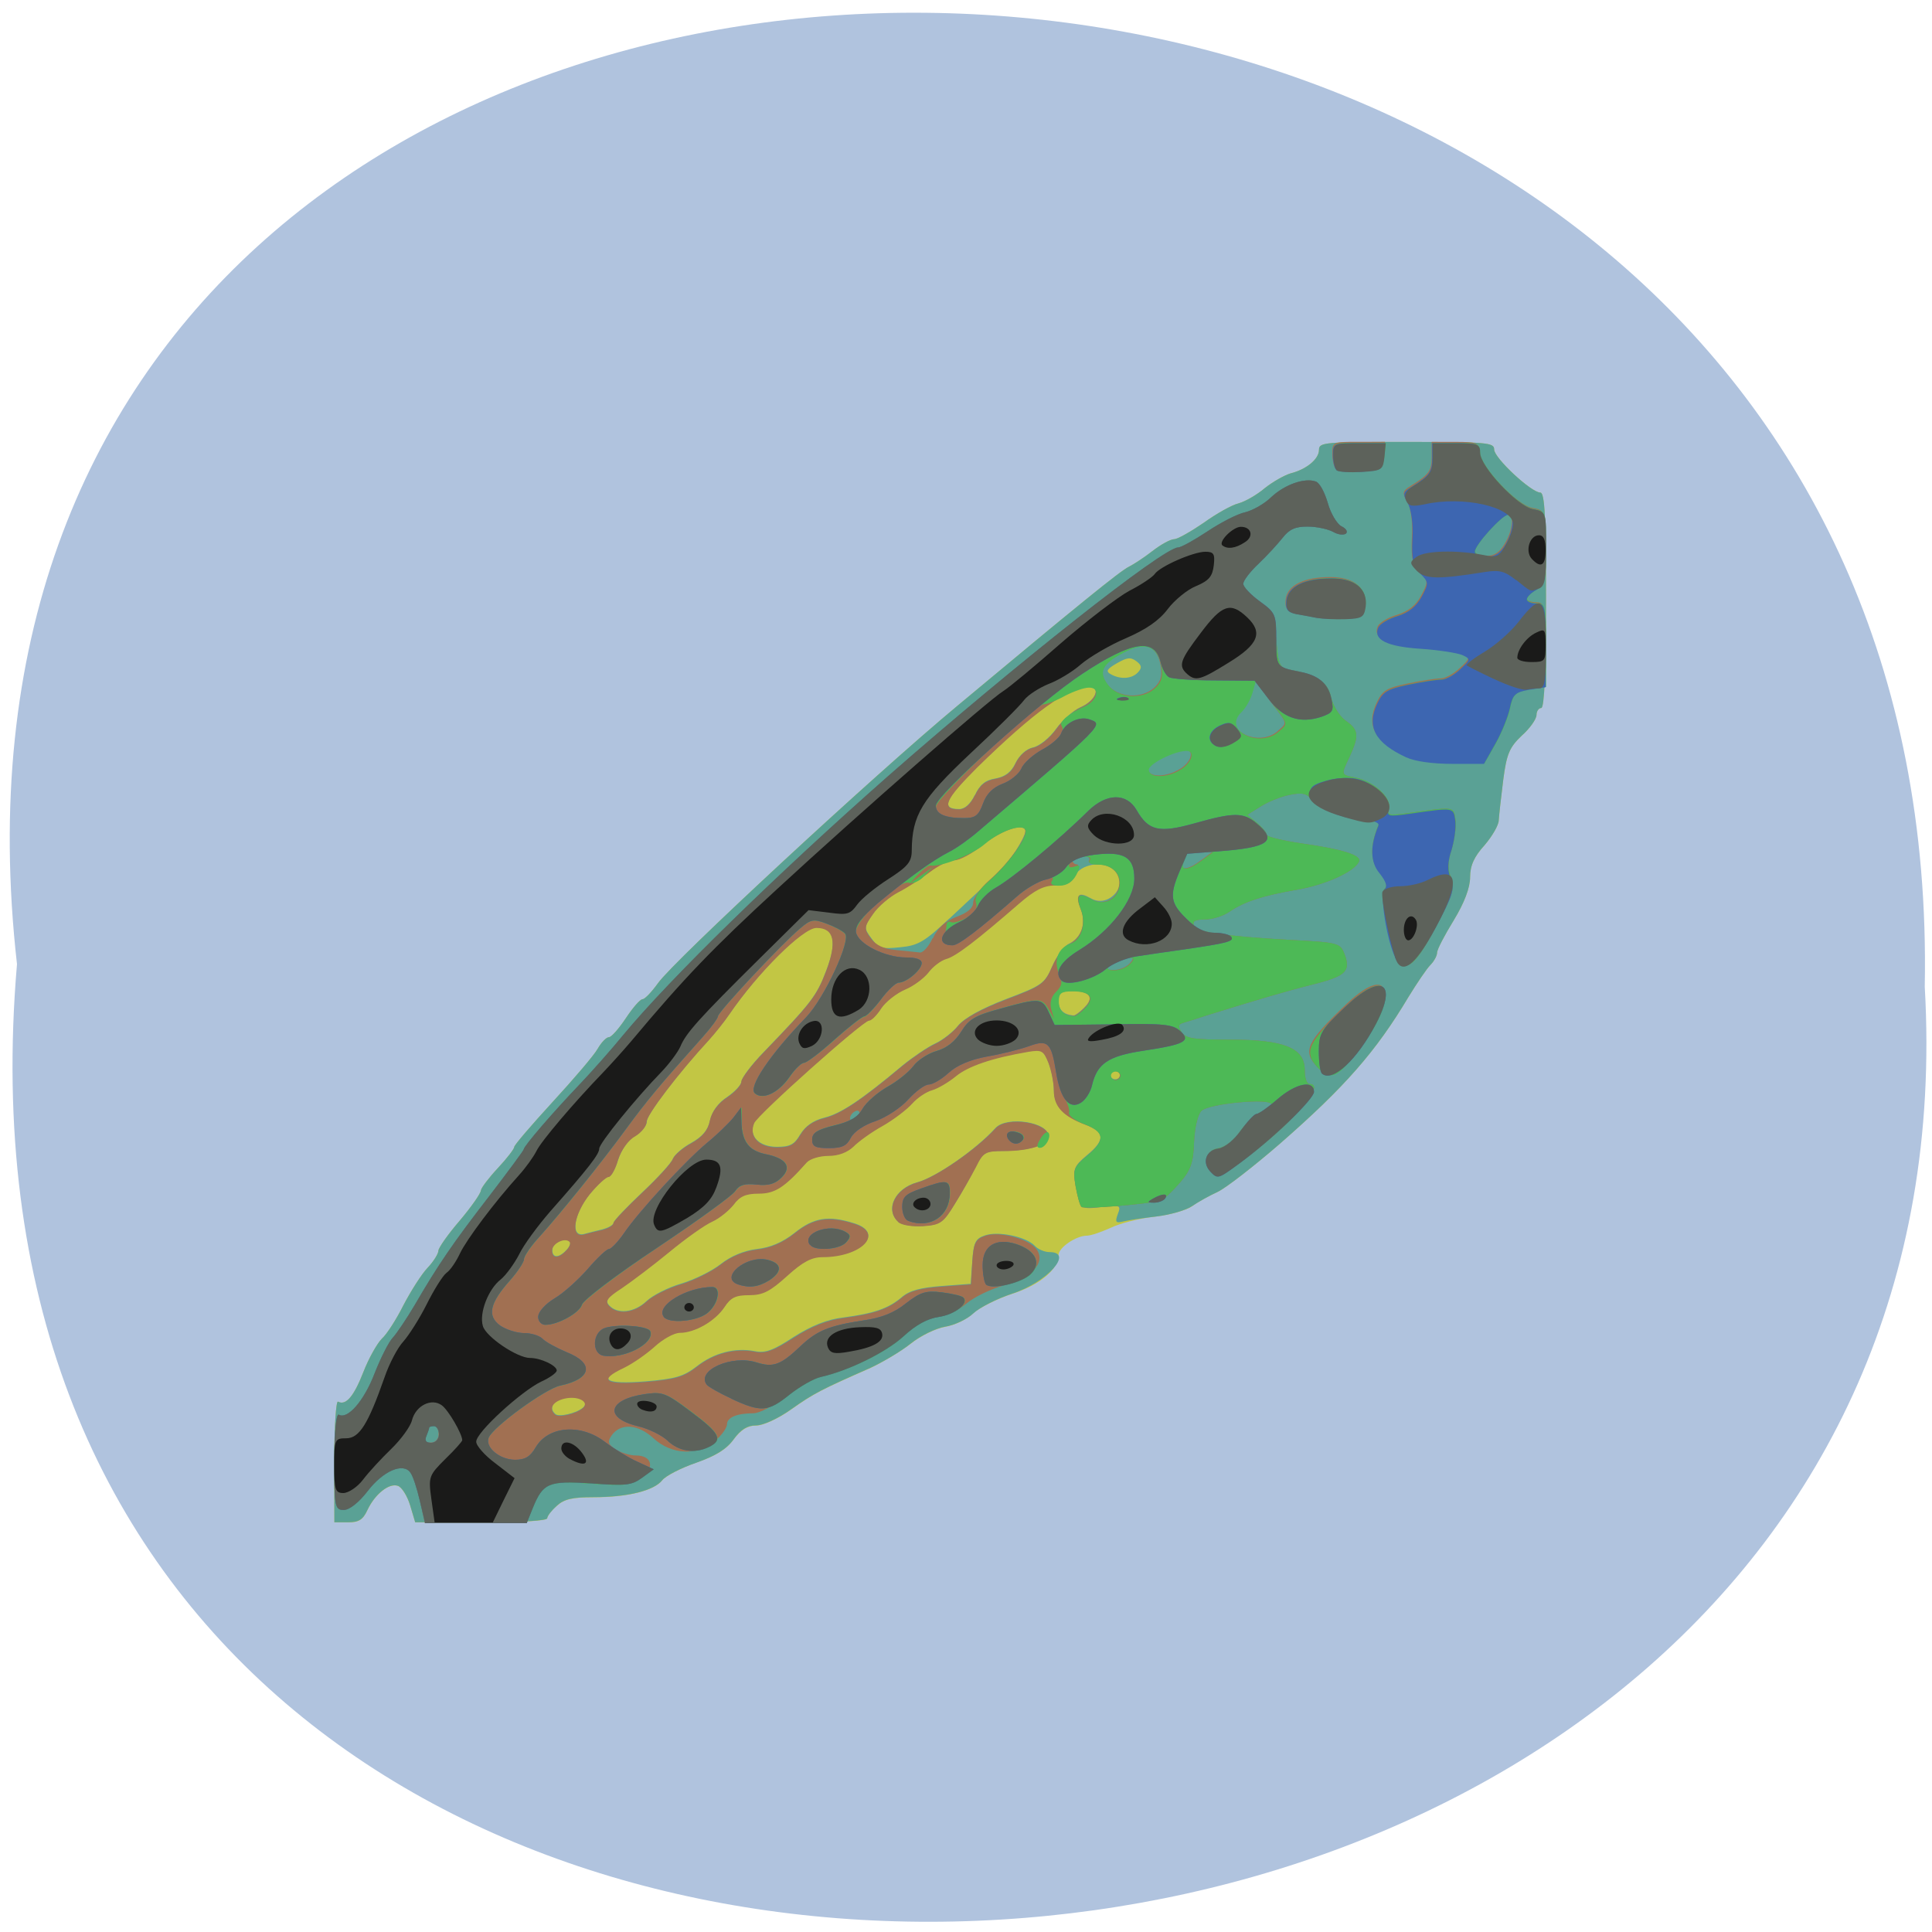 <svg xmlns="http://www.w3.org/2000/svg" viewBox="0 0 24 24"><path d="m 0.211 11.977 c -1.801 -15.914 24.01 -15.695 23.699 0.281 c 0.852 14.859 -25.11 16.199 -23.699 -0.281" fill="#b0c3de"/><path d="m 4.152 18.15 c 0 -0.422 0.023 -0.754 0.047 -0.738 c 0.098 0.051 0.195 -0.063 0.313 -0.363 c 0.066 -0.172 0.172 -0.359 0.23 -0.418 c 0.063 -0.055 0.184 -0.246 0.27 -0.418 c 0.09 -0.172 0.223 -0.383 0.297 -0.461 c 0.078 -0.082 0.137 -0.18 0.137 -0.215 c 0 -0.035 0.121 -0.207 0.266 -0.375 c 0.145 -0.172 0.262 -0.34 0.262 -0.375 c 0.004 -0.031 0.098 -0.156 0.211 -0.277 c 0.113 -0.121 0.203 -0.238 0.203 -0.262 c 0 -0.023 0.215 -0.273 0.477 -0.559 c 0.262 -0.285 0.516 -0.582 0.559 -0.66 c 0.047 -0.082 0.109 -0.145 0.141 -0.145 c 0.031 0 0.125 -0.109 0.211 -0.238 c 0.086 -0.129 0.176 -0.234 0.207 -0.234 c 0.027 0 0.113 -0.09 0.191 -0.199 c 0.199 -0.281 2.672 -2.574 3.719 -3.445 c 1.488 -1.242 2.023 -1.676 2.129 -1.727 c 0.055 -0.027 0.188 -0.113 0.293 -0.195 c 0.105 -0.082 0.227 -0.148 0.27 -0.148 c 0.043 0 0.207 -0.094 0.367 -0.203 c 0.156 -0.113 0.352 -0.223 0.434 -0.242 c 0.082 -0.023 0.227 -0.105 0.324 -0.188 c 0.098 -0.078 0.242 -0.16 0.32 -0.184 c 0.203 -0.051 0.355 -0.18 0.355 -0.293 c 0 -0.094 0.07 -0.098 1.086 -0.098 c 1.01 0 1.09 0.008 1.09 0.094 c 0 0.105 0.461 0.535 0.574 0.535 c 0.055 0 0.07 0.324 0.07 1.336 c 0 0.855 -0.02 1.34 -0.059 1.34 c -0.031 0 -0.059 0.039 -0.059 0.086 c 0 0.051 -0.082 0.168 -0.184 0.258 c -0.152 0.145 -0.188 0.227 -0.23 0.555 c -0.027 0.211 -0.051 0.434 -0.055 0.496 c 0 0.059 -0.082 0.199 -0.176 0.309 c -0.129 0.141 -0.18 0.254 -0.18 0.398 c 0 0.129 -0.07 0.316 -0.203 0.535 c -0.113 0.184 -0.207 0.363 -0.207 0.402 c 0 0.039 -0.039 0.109 -0.082 0.152 c -0.047 0.047 -0.168 0.227 -0.273 0.398 c -0.406 0.68 -0.789 1.117 -1.598 1.824 c -0.324 0.281 -0.672 0.551 -0.773 0.598 c -0.102 0.047 -0.246 0.125 -0.32 0.18 c -0.074 0.051 -0.285 0.109 -0.469 0.129 c -0.184 0.02 -0.426 0.082 -0.539 0.137 c -0.113 0.051 -0.246 0.098 -0.297 0.098 c -0.133 0 -0.352 0.148 -0.352 0.242 c 0 0.176 -0.234 0.371 -0.574 0.48 c -0.191 0.063 -0.406 0.172 -0.484 0.242 c -0.074 0.074 -0.23 0.148 -0.348 0.168 c -0.117 0.02 -0.309 0.113 -0.43 0.211 c -0.121 0.094 -0.348 0.23 -0.5 0.301 c -0.613 0.27 -0.703 0.316 -0.98 0.512 c -0.164 0.117 -0.352 0.203 -0.438 0.203 c -0.109 0 -0.191 0.051 -0.281 0.172 c -0.09 0.125 -0.227 0.207 -0.465 0.289 c -0.188 0.066 -0.379 0.164 -0.422 0.219 c -0.102 0.129 -0.426 0.211 -0.855 0.211 c -0.258 0 -0.363 0.023 -0.453 0.105 c -0.066 0.055 -0.121 0.129 -0.121 0.156 c 0 0.031 -0.313 0.051 -0.82 0.051 h -0.82 l -0.063 -0.211 c -0.035 -0.117 -0.105 -0.227 -0.152 -0.242 c -0.109 -0.039 -0.285 0.102 -0.379 0.301 c -0.055 0.121 -0.109 0.152 -0.238 0.152 h -0.172" fill="#c2c644"/><path d="m 4.152 18.15 c 0 -0.422 0.023 -0.754 0.047 -0.738 c 0.098 0.051 0.195 -0.063 0.313 -0.363 c 0.066 -0.172 0.172 -0.359 0.23 -0.418 c 0.063 -0.055 0.184 -0.246 0.27 -0.418 c 0.09 -0.172 0.223 -0.383 0.297 -0.461 c 0.078 -0.082 0.137 -0.18 0.137 -0.215 c 0 -0.035 0.121 -0.207 0.266 -0.375 c 0.145 -0.172 0.262 -0.34 0.262 -0.375 c 0.004 -0.031 0.098 -0.156 0.211 -0.277 c 0.113 -0.121 0.203 -0.238 0.203 -0.262 c 0 -0.023 0.215 -0.273 0.477 -0.559 c 0.262 -0.285 0.516 -0.582 0.559 -0.66 c 0.047 -0.082 0.109 -0.145 0.141 -0.145 c 0.031 0 0.125 -0.109 0.211 -0.238 c 0.086 -0.129 0.176 -0.234 0.207 -0.234 c 0.027 0 0.113 -0.09 0.191 -0.199 c 0.199 -0.281 2.672 -2.574 3.719 -3.445 c 1.488 -1.242 2.023 -1.676 2.129 -1.727 c 0.055 -0.027 0.188 -0.113 0.293 -0.195 c 0.105 -0.082 0.227 -0.148 0.27 -0.148 c 0.043 0 0.207 -0.094 0.367 -0.203 c 0.156 -0.113 0.352 -0.223 0.434 -0.242 c 0.082 -0.023 0.227 -0.105 0.324 -0.188 c 0.098 -0.078 0.242 -0.16 0.32 -0.184 c 0.203 -0.051 0.355 -0.18 0.355 -0.293 c 0 -0.094 0.07 -0.098 1.086 -0.098 c 1.01 0 1.09 0.008 1.09 0.094 c 0 0.105 0.461 0.535 0.574 0.535 c 0.055 0 0.07 0.324 0.07 1.336 c 0 0.855 -0.02 1.34 -0.059 1.34 c -0.031 0 -0.059 0.039 -0.059 0.086 c 0 0.051 -0.082 0.168 -0.184 0.258 c -0.152 0.145 -0.188 0.227 -0.23 0.555 c -0.027 0.211 -0.051 0.434 -0.055 0.496 c 0 0.059 -0.082 0.199 -0.176 0.309 c -0.129 0.141 -0.18 0.254 -0.18 0.398 c 0 0.129 -0.07 0.316 -0.203 0.535 c -0.113 0.184 -0.207 0.363 -0.207 0.402 c 0 0.039 -0.039 0.109 -0.082 0.152 c -0.047 0.047 -0.168 0.227 -0.273 0.398 c -0.406 0.68 -0.789 1.117 -1.598 1.824 c -0.324 0.281 -0.672 0.551 -0.773 0.598 c -0.102 0.047 -0.242 0.125 -0.316 0.176 c -0.074 0.051 -0.273 0.109 -0.441 0.129 c -0.168 0.02 -0.355 0.047 -0.418 0.063 c -0.09 0.023 -0.102 0.008 -0.066 -0.09 c 0.043 -0.113 0.031 -0.117 -0.203 -0.09 c -0.266 0.031 -0.262 0.035 -0.324 -0.293 c -0.031 -0.176 -0.016 -0.215 0.141 -0.348 c 0.234 -0.191 0.23 -0.297 -0.012 -0.387 c -0.281 -0.105 -0.395 -0.227 -0.395 -0.426 c 0 -0.094 -0.031 -0.246 -0.066 -0.34 c -0.063 -0.156 -0.086 -0.168 -0.25 -0.141 c -0.457 0.078 -0.75 0.18 -0.902 0.305 c -0.09 0.074 -0.223 0.152 -0.293 0.172 c -0.074 0.02 -0.184 0.094 -0.25 0.168 c -0.066 0.074 -0.23 0.199 -0.367 0.277 c -0.141 0.078 -0.305 0.195 -0.363 0.258 c -0.074 0.07 -0.184 0.113 -0.309 0.113 c -0.105 0 -0.227 0.035 -0.27 0.082 c -0.277 0.313 -0.398 0.387 -0.598 0.387 c -0.16 0 -0.234 0.031 -0.309 0.137 c -0.055 0.07 -0.172 0.168 -0.266 0.211 c -0.09 0.039 -0.332 0.211 -0.535 0.379 c -0.203 0.164 -0.469 0.367 -0.59 0.449 c -0.18 0.117 -0.211 0.16 -0.156 0.219 c 0.105 0.113 0.313 0.09 0.465 -0.055 c 0.074 -0.07 0.266 -0.168 0.426 -0.215 c 0.16 -0.047 0.383 -0.156 0.492 -0.242 c 0.129 -0.102 0.289 -0.168 0.449 -0.188 c 0.172 -0.02 0.32 -0.082 0.473 -0.203 c 0.234 -0.188 0.418 -0.219 0.738 -0.117 c 0.379 0.117 0.094 0.414 -0.395 0.414 c -0.133 0 -0.246 0.059 -0.438 0.234 c -0.211 0.191 -0.301 0.238 -0.469 0.238 c -0.168 0 -0.23 0.027 -0.309 0.148 c -0.117 0.176 -0.371 0.32 -0.555 0.32 c -0.07 0 -0.211 0.078 -0.313 0.172 c -0.105 0.094 -0.273 0.211 -0.379 0.258 c -0.332 0.156 -0.242 0.219 0.262 0.18 c 0.379 -0.031 0.48 -0.063 0.641 -0.188 c 0.215 -0.168 0.473 -0.234 0.719 -0.188 c 0.129 0.027 0.23 -0.008 0.484 -0.176 c 0.223 -0.141 0.418 -0.219 0.617 -0.242 c 0.379 -0.051 0.555 -0.109 0.723 -0.25 c 0.098 -0.086 0.234 -0.121 0.5 -0.141 l 0.359 -0.027 l 0.02 -0.277 c 0.016 -0.238 0.039 -0.285 0.156 -0.324 c 0.164 -0.059 0.516 0.016 0.621 0.129 c 0.039 0.043 0.121 0.078 0.184 0.078 c 0.305 0 -0.031 0.375 -0.465 0.516 c -0.191 0.063 -0.406 0.172 -0.484 0.246 c -0.074 0.07 -0.23 0.145 -0.348 0.164 c -0.117 0.02 -0.309 0.113 -0.43 0.211 c -0.121 0.098 -0.348 0.23 -0.5 0.301 c -0.613 0.27 -0.703 0.316 -0.98 0.512 c -0.164 0.117 -0.352 0.203 -0.441 0.203 c -0.109 0 -0.188 0.051 -0.277 0.172 c -0.09 0.125 -0.227 0.207 -0.469 0.293 c -0.184 0.063 -0.375 0.16 -0.418 0.215 c -0.102 0.129 -0.426 0.211 -0.855 0.211 c -0.258 0 -0.363 0.023 -0.453 0.105 c -0.066 0.059 -0.121 0.129 -0.121 0.156 c 0 0.031 -0.313 0.051 -0.82 0.051 h -0.82 l -0.063 -0.211 c -0.035 -0.117 -0.105 -0.227 -0.152 -0.242 c -0.109 -0.039 -0.285 0.102 -0.379 0.301 c -0.055 0.121 -0.109 0.152 -0.242 0.152 h -0.168 m 3.086 -1.422 c 0.094 -0.078 -0.055 -0.16 -0.227 -0.121 c -0.148 0.035 -0.199 0.125 -0.113 0.199 c 0.043 0.039 0.254 -0.008 0.34 -0.078 m -0.203 -1.961 c 0.043 -0.043 0.059 -0.094 0.039 -0.109 c -0.059 -0.055 -0.215 0.023 -0.215 0.109 c 0 0.102 0.082 0.102 0.176 0 m 0.453 -0.258 c 0.074 -0.02 0.133 -0.055 0.133 -0.082 c 0 -0.023 0.16 -0.191 0.355 -0.375 c 0.195 -0.184 0.367 -0.371 0.383 -0.422 c 0.02 -0.047 0.121 -0.137 0.23 -0.195 c 0.137 -0.078 0.207 -0.16 0.23 -0.281 c 0.023 -0.109 0.105 -0.219 0.215 -0.289 c 0.094 -0.066 0.176 -0.152 0.176 -0.195 c 0 -0.039 0.125 -0.207 0.277 -0.363 c 0.594 -0.617 0.656 -0.695 0.777 -1.016 c 0.137 -0.359 0.098 -0.531 -0.125 -0.531 c -0.164 0 -0.73 0.563 -1.078 1.074 c -0.066 0.094 -0.18 0.238 -0.254 0.32 c -0.379 0.41 -0.773 0.93 -0.773 1.012 c 0 0.055 -0.066 0.137 -0.145 0.184 c -0.086 0.047 -0.172 0.172 -0.211 0.293 c -0.035 0.113 -0.086 0.211 -0.117 0.211 c -0.031 0 -0.137 0.098 -0.234 0.215 c -0.203 0.25 -0.246 0.543 -0.074 0.5 c 0.059 -0.016 0.164 -0.043 0.234 -0.059 m 2.453 -1.18 c 0.063 -0.102 0.16 -0.172 0.301 -0.207 c 0.203 -0.051 0.457 -0.219 0.969 -0.648 c 0.129 -0.105 0.313 -0.23 0.406 -0.273 c 0.094 -0.043 0.223 -0.145 0.285 -0.223 c 0.078 -0.094 0.289 -0.211 0.594 -0.328 c 0.445 -0.168 0.48 -0.191 0.574 -0.406 c 0.051 -0.125 0.148 -0.254 0.207 -0.281 c 0.156 -0.074 0.219 -0.254 0.152 -0.43 c -0.074 -0.184 -0.035 -0.223 0.125 -0.133 c 0.238 0.133 0.496 -0.211 0.277 -0.371 c -0.137 -0.102 -0.41 -0.051 -0.477 0.086 c -0.043 0.09 -0.105 0.117 -0.246 0.117 c -0.145 0 -0.254 0.055 -0.445 0.223 c -0.527 0.457 -0.793 0.66 -0.91 0.691 c -0.066 0.02 -0.168 0.094 -0.219 0.168 c -0.055 0.07 -0.184 0.168 -0.293 0.211 c -0.105 0.047 -0.238 0.152 -0.293 0.234 c -0.055 0.086 -0.125 0.152 -0.152 0.152 c -0.074 0 -1.379 1.164 -1.43 1.273 c -0.07 0.164 0.059 0.301 0.285 0.301 c 0.164 0 0.219 -0.031 0.289 -0.156 m 3.973 -0.738 c 0 -0.027 -0.027 -0.051 -0.059 -0.051 c -0.035 0 -0.059 0.023 -0.059 0.051 c 0 0.031 0.023 0.055 0.059 0.055 c 0.031 0 0.059 -0.023 0.059 -0.055 m -0.445 -0.836 c 0.133 -0.129 0.074 -0.211 -0.148 -0.211 c -0.141 0 -0.172 0.02 -0.172 0.125 c 0 0.113 0.059 0.172 0.184 0.184 c 0.02 0.004 0.078 -0.039 0.137 -0.098 m -1.672 -1.109 c 0.625 -0.582 0.688 -0.645 0.816 -0.832 c 0.066 -0.102 0.125 -0.215 0.125 -0.254 c 0 -0.117 -0.293 -0.02 -0.543 0.18 c -0.121 0.098 -0.273 0.18 -0.34 0.18 c -0.063 0 -0.199 0.066 -0.309 0.148 c -0.105 0.082 -0.281 0.191 -0.387 0.25 c -0.105 0.055 -0.25 0.176 -0.313 0.27 c -0.117 0.164 -0.117 0.18 -0.02 0.309 c 0.086 0.121 0.129 0.133 0.355 0.109 c 0.223 -0.02 0.305 -0.07 0.613 -0.359 m 0.316 -1.531 c 0.059 -0.129 0.129 -0.188 0.258 -0.207 c 0.121 -0.023 0.195 -0.082 0.246 -0.191 c 0.047 -0.098 0.133 -0.176 0.219 -0.195 c 0.078 -0.016 0.207 -0.121 0.285 -0.23 c 0.078 -0.109 0.215 -0.23 0.305 -0.27 c 0.184 -0.078 0.258 -0.254 0.105 -0.254 c -0.262 0 -0.688 0.309 -1.391 1 c -0.402 0.398 -0.453 0.52 -0.223 0.52 c 0.07 0 0.141 -0.063 0.195 -0.176 m 2.027 -1.523 c 0.051 -0.055 0.047 -0.086 -0.02 -0.137 c -0.074 -0.055 -0.117 -0.047 -0.246 0.027 c -0.121 0.07 -0.137 0.098 -0.074 0.133 c 0.121 0.07 0.266 0.059 0.34 -0.023 m -2.977 6.828 c -0.172 -0.152 -0.043 -0.418 0.234 -0.492 c 0.234 -0.063 0.734 -0.41 0.973 -0.676 c 0.141 -0.152 0.66 -0.074 0.66 0.105 c 0 0.102 -0.238 0.18 -0.555 0.18 c -0.234 0 -0.258 0.016 -0.352 0.195 c -0.051 0.109 -0.168 0.316 -0.258 0.461 c -0.145 0.238 -0.18 0.262 -0.395 0.277 c -0.133 0.008 -0.266 -0.012 -0.309 -0.051" fill="#5aa195"/><path d="m 5.215 18.641 c -0.035 -0.152 -0.086 -0.309 -0.117 -0.348 c -0.09 -0.129 -0.34 -0.02 -0.531 0.23 c -0.113 0.145 -0.227 0.234 -0.297 0.234 c -0.109 0 -0.117 -0.039 -0.117 -0.605 c 0 -0.344 0.023 -0.594 0.055 -0.578 c 0.109 0.063 0.313 -0.168 0.445 -0.512 c 0.078 -0.199 0.18 -0.398 0.227 -0.445 c 0.047 -0.051 0.168 -0.23 0.27 -0.402 c 0.293 -0.504 0.477 -0.773 0.93 -1.359 c 0.234 -0.305 0.426 -0.566 0.426 -0.578 c 0 -0.039 0.367 -0.465 0.703 -0.816 c 0.148 -0.156 0.391 -0.43 0.531 -0.602 c 0.586 -0.707 1.922 -2.01 3.293 -3.219 c 1.586 -1.391 3.418 -2.84 3.602 -2.84 c 0.035 0 0.199 -0.09 0.363 -0.199 c 0.164 -0.109 0.375 -0.219 0.469 -0.238 c 0.094 -0.023 0.242 -0.105 0.328 -0.191 c 0.164 -0.152 0.41 -0.242 0.551 -0.191 c 0.047 0.016 0.109 0.133 0.148 0.266 c 0.035 0.129 0.113 0.258 0.168 0.289 c 0.059 0.027 0.082 0.066 0.059 0.09 c -0.027 0.023 -0.098 0.016 -0.16 -0.02 c -0.063 -0.035 -0.207 -0.066 -0.32 -0.066 c -0.152 0 -0.227 0.035 -0.309 0.141 c -0.059 0.074 -0.191 0.219 -0.297 0.32 c -0.105 0.098 -0.191 0.211 -0.191 0.25 c 0 0.035 0.086 0.133 0.191 0.211 c 0.172 0.129 0.195 0.176 0.219 0.488 c 0.031 0.332 0.035 0.344 0.207 0.375 c 0.309 0.059 0.434 0.148 0.477 0.34 c 0.02 0.102 0.102 0.23 0.176 0.285 c 0.164 0.113 0.172 0.184 0.055 0.441 c -0.113 0.242 -0.117 0.23 0.078 0.27 c 0.219 0.043 0.445 0.254 0.406 0.379 c -0.023 0.09 -0.004 0.094 0.273 0.055 c 0.543 -0.078 0.531 -0.078 0.555 0.086 c 0.012 0.086 -0.012 0.25 -0.047 0.367 c -0.051 0.152 -0.051 0.258 -0.008 0.355 c 0.051 0.121 0.023 0.211 -0.18 0.594 c -0.348 0.664 -0.477 0.664 -0.617 -0.004 c -0.059 -0.266 -0.066 -0.422 -0.027 -0.457 c 0.039 -0.035 0.016 -0.102 -0.063 -0.199 c -0.121 -0.141 -0.121 -0.344 -0.008 -0.609 c 0.027 -0.059 0.016 -0.074 -0.031 -0.047 c -0.109 0.059 -0.699 -0.117 -0.797 -0.238 c -0.07 -0.09 -0.121 -0.102 -0.281 -0.07 c -0.109 0.02 -0.27 0.086 -0.363 0.145 l -0.164 0.102 l 0.121 0.102 c 0.066 0.055 0.121 0.121 0.121 0.148 c 0 0.023 0.191 0.07 0.426 0.105 c 0.52 0.074 0.754 0.148 0.719 0.227 c -0.055 0.125 -0.418 0.289 -0.762 0.348 c -0.43 0.074 -0.66 0.148 -0.844 0.273 c -0.078 0.055 -0.215 0.098 -0.309 0.098 c -0.117 0 -0.156 0.02 -0.137 0.07 c 0.039 0.086 0.363 0.137 1.199 0.184 c 0.598 0.031 0.617 0.039 0.672 0.172 c 0.082 0.215 0.02 0.277 -0.383 0.379 c -0.344 0.086 -0.66 0.18 -1.316 0.383 c -0.129 0.043 -0.27 0.086 -0.309 0.098 c -0.059 0.016 -0.059 0.047 -0.012 0.117 c 0.055 0.078 0.152 0.09 0.605 0.09 c 0.672 0 0.922 0.105 0.922 0.379 c 0 0.094 0.023 0.172 0.059 0.172 c 0.223 0 -0.234 0.516 -0.879 0.992 c -0.203 0.148 -0.254 0.164 -0.332 0.109 c -0.129 -0.098 -0.082 -0.285 0.082 -0.305 c 0.078 -0.012 0.191 -0.098 0.273 -0.219 c 0.082 -0.109 0.199 -0.219 0.266 -0.234 c 0.066 -0.02 0.117 -0.059 0.117 -0.09 c 0 -0.082 -0.766 -0.012 -0.867 0.078 c -0.047 0.043 -0.086 0.207 -0.094 0.391 c -0.008 0.254 -0.043 0.352 -0.18 0.508 c -0.09 0.105 -0.195 0.203 -0.23 0.215 c -0.145 0.047 -0.953 0.113 -0.988 0.082 c -0.02 -0.016 -0.051 -0.133 -0.074 -0.258 c -0.035 -0.207 -0.02 -0.242 0.141 -0.375 c 0.23 -0.191 0.227 -0.297 -0.016 -0.387 c -0.281 -0.105 -0.395 -0.227 -0.395 -0.422 c 0 -0.098 -0.031 -0.25 -0.066 -0.344 c -0.063 -0.156 -0.082 -0.168 -0.25 -0.141 c -0.457 0.078 -0.75 0.18 -0.902 0.305 c -0.09 0.074 -0.223 0.152 -0.293 0.172 c -0.074 0.02 -0.184 0.094 -0.25 0.168 c -0.066 0.074 -0.23 0.199 -0.367 0.277 c -0.141 0.078 -0.301 0.195 -0.363 0.258 c -0.074 0.07 -0.184 0.113 -0.309 0.113 c -0.105 0 -0.227 0.035 -0.27 0.082 c -0.277 0.313 -0.395 0.387 -0.598 0.387 c -0.16 0 -0.234 0.035 -0.309 0.137 c -0.055 0.07 -0.172 0.168 -0.266 0.211 c -0.09 0.039 -0.332 0.211 -0.535 0.379 c -0.199 0.164 -0.469 0.367 -0.59 0.449 c -0.18 0.117 -0.211 0.16 -0.156 0.219 c 0.105 0.113 0.313 0.09 0.465 -0.055 c 0.074 -0.07 0.27 -0.168 0.43 -0.215 c 0.156 -0.047 0.379 -0.156 0.488 -0.242 c 0.129 -0.102 0.289 -0.168 0.449 -0.188 c 0.172 -0.02 0.32 -0.082 0.473 -0.203 c 0.234 -0.188 0.422 -0.219 0.742 -0.117 c 0.375 0.117 0.09 0.414 -0.398 0.414 c -0.133 0 -0.246 0.059 -0.438 0.234 c -0.211 0.191 -0.301 0.238 -0.469 0.238 c -0.168 0 -0.23 0.027 -0.309 0.148 c -0.117 0.176 -0.371 0.32 -0.555 0.32 c -0.07 0 -0.211 0.078 -0.313 0.172 c -0.105 0.094 -0.273 0.211 -0.379 0.262 c -0.332 0.156 -0.242 0.215 0.262 0.176 c 0.379 -0.031 0.48 -0.063 0.641 -0.188 c 0.215 -0.168 0.473 -0.234 0.719 -0.188 c 0.129 0.027 0.23 -0.008 0.484 -0.172 c 0.223 -0.145 0.418 -0.219 0.617 -0.246 c 0.379 -0.051 0.555 -0.109 0.723 -0.25 c 0.098 -0.086 0.234 -0.121 0.5 -0.141 l 0.363 -0.027 l 0.016 -0.277 c 0.016 -0.238 0.039 -0.285 0.164 -0.328 c 0.176 -0.059 0.543 0.039 0.637 0.172 c 0.113 0.164 -0.066 0.359 -0.406 0.445 c -0.16 0.043 -0.375 0.145 -0.473 0.23 c -0.109 0.09 -0.242 0.152 -0.34 0.152 c -0.105 0 -0.242 0.07 -0.422 0.23 c -0.25 0.219 -0.695 0.441 -1.039 0.52 c -0.09 0.02 -0.281 0.129 -0.434 0.246 c -0.148 0.117 -0.332 0.211 -0.406 0.211 c -0.203 0 -0.328 0.051 -0.328 0.137 c 0 0.043 -0.063 0.133 -0.145 0.203 c -0.211 0.191 -0.543 0.18 -0.77 -0.031 c -0.191 -0.176 -0.41 -0.191 -0.52 -0.031 c -0.051 0.074 -0.043 0.109 0.051 0.168 c 0.063 0.043 0.176 0.078 0.25 0.078 c 0.203 0 0.242 0.152 0.07 0.277 c -0.125 0.09 -0.199 0.098 -0.621 0.07 c -0.539 -0.039 -0.605 -0.012 -0.734 0.309 l -0.074 0.184 h -1.262 m 0.172 -1.105 c 0 -0.055 -0.027 -0.102 -0.063 -0.102 c -0.031 0 -0.059 0.008 -0.059 0.02 c 0 0.012 -0.016 0.059 -0.035 0.105 c -0.023 0.055 -0.004 0.082 0.059 0.082 c 0.055 0 0.098 -0.043 0.098 -0.105 m 1.789 -0.32 c 0.094 -0.078 -0.055 -0.16 -0.223 -0.121 c -0.148 0.035 -0.203 0.125 -0.117 0.199 c 0.047 0.039 0.254 -0.008 0.34 -0.078 m -0.203 -1.961 c 0.043 -0.043 0.059 -0.094 0.039 -0.109 c -0.059 -0.055 -0.215 0.023 -0.215 0.109 c 0 0.102 0.082 0.102 0.176 0 m 0.457 -0.258 c 0.07 -0.02 0.129 -0.055 0.129 -0.082 c 0 -0.023 0.16 -0.191 0.355 -0.375 c 0.195 -0.184 0.367 -0.371 0.383 -0.422 c 0.02 -0.047 0.121 -0.137 0.23 -0.195 c 0.137 -0.078 0.207 -0.16 0.23 -0.281 c 0.023 -0.109 0.105 -0.219 0.215 -0.289 c 0.098 -0.066 0.176 -0.152 0.176 -0.195 c 0 -0.039 0.125 -0.207 0.277 -0.363 c 0.594 -0.617 0.656 -0.695 0.777 -1.012 c 0.137 -0.363 0.098 -0.535 -0.121 -0.535 c -0.168 0 -0.734 0.563 -1.082 1.074 c -0.063 0.094 -0.18 0.238 -0.254 0.32 c -0.379 0.41 -0.773 0.93 -0.773 1.012 c 0 0.055 -0.066 0.137 -0.145 0.184 c -0.086 0.047 -0.172 0.172 -0.211 0.293 c -0.031 0.113 -0.086 0.211 -0.117 0.211 c -0.031 0 -0.137 0.098 -0.234 0.215 c -0.199 0.25 -0.246 0.543 -0.074 0.5 c 0.059 -0.016 0.164 -0.043 0.238 -0.059 m 2.453 -1.18 c 0.059 -0.102 0.156 -0.172 0.297 -0.207 c 0.203 -0.051 0.457 -0.219 0.969 -0.648 c 0.129 -0.105 0.313 -0.23 0.406 -0.273 c 0.094 -0.043 0.223 -0.145 0.285 -0.223 c 0.078 -0.094 0.289 -0.211 0.594 -0.328 c 0.445 -0.168 0.48 -0.191 0.574 -0.406 c 0.055 -0.125 0.148 -0.254 0.207 -0.281 c 0.156 -0.074 0.219 -0.254 0.152 -0.43 c -0.074 -0.184 -0.035 -0.223 0.125 -0.133 c 0.152 0.086 0.32 0.008 0.348 -0.16 c 0.027 -0.152 -0.086 -0.27 -0.266 -0.27 c -0.078 0 -0.125 -0.023 -0.105 -0.051 c 0.02 -0.031 -0.02 -0.055 -0.086 -0.055 c -0.066 0 -0.121 0.023 -0.121 0.055 c 0 0.027 0.027 0.051 0.055 0.051 c 0.031 0 0.023 0.059 -0.016 0.133 c -0.051 0.098 -0.113 0.129 -0.254 0.129 c -0.145 0 -0.254 0.059 -0.445 0.223 c -0.527 0.457 -0.789 0.66 -0.91 0.691 c -0.066 0.02 -0.164 0.094 -0.219 0.168 c -0.055 0.07 -0.184 0.168 -0.289 0.211 c -0.109 0.047 -0.242 0.152 -0.297 0.234 c -0.055 0.086 -0.121 0.152 -0.152 0.152 c -0.074 0 -1.379 1.164 -1.426 1.273 c -0.07 0.164 0.055 0.301 0.281 0.301 c 0.164 0 0.219 -0.031 0.293 -0.156 m 0.734 -0.27 c 0 -0.031 -0.027 -0.039 -0.059 -0.02 c -0.031 0.016 -0.059 0.055 -0.059 0.082 c 0 0.031 0.027 0.039 0.059 0.02 c 0.031 -0.016 0.059 -0.055 0.059 -0.082 m 3.234 -0.469 c 0 -0.027 -0.027 -0.051 -0.059 -0.051 c -0.031 0 -0.059 0.023 -0.059 0.051 c 0 0.031 0.027 0.055 0.059 0.055 c 0.031 0 0.059 -0.023 0.059 -0.055 m -0.445 -0.832 c 0.133 -0.133 0.074 -0.215 -0.148 -0.215 c -0.141 0 -0.172 0.02 -0.172 0.125 c 0 0.113 0.059 0.172 0.184 0.184 c 0.02 0.004 0.082 -0.039 0.137 -0.094 m 0.563 -0.555 c 0.063 -0.066 0.055 -0.078 -0.043 -0.078 c -0.066 0 -0.152 0.035 -0.191 0.078 c -0.063 0.063 -0.055 0.078 0.043 0.078 c 0.066 0 0.152 -0.035 0.191 -0.078 m -2.441 -0.316 c 0.059 -0.129 0.152 -0.211 0.293 -0.266 c 0.137 -0.051 0.207 -0.109 0.207 -0.176 c 0 -0.059 0.09 -0.18 0.199 -0.277 c 0.223 -0.191 0.449 -0.5 0.449 -0.609 c 0 -0.117 -0.293 -0.02 -0.543 0.18 c -0.121 0.098 -0.273 0.18 -0.34 0.18 c -0.063 0 -0.199 0.066 -0.305 0.148 c -0.109 0.082 -0.281 0.195 -0.391 0.25 c -0.105 0.055 -0.25 0.176 -0.313 0.27 c -0.113 0.16 -0.113 0.184 -0.027 0.301 c 0.063 0.086 0.16 0.133 0.313 0.145 c 0.125 0.012 0.254 0.027 0.297 0.031 c 0.039 0.004 0.109 -0.074 0.156 -0.176 m 3.336 -0.969 l 0.137 -0.102 l -0.16 -0.004 c -0.09 0 -0.16 0.008 -0.16 0.023 c 0 0.012 -0.02 0.059 -0.039 0.102 c -0.047 0.113 0.055 0.105 0.223 -0.02 m -2.809 -0.805 c 0.059 -0.129 0.129 -0.184 0.258 -0.207 c 0.121 -0.023 0.195 -0.078 0.246 -0.191 c 0.047 -0.098 0.133 -0.176 0.219 -0.195 c 0.082 -0.016 0.207 -0.121 0.285 -0.23 c 0.078 -0.109 0.215 -0.23 0.305 -0.27 c 0.184 -0.078 0.258 -0.254 0.105 -0.254 c -0.258 0 -0.684 0.309 -1.391 1 c -0.402 0.402 -0.453 0.52 -0.223 0.52 c 0.07 0 0.141 -0.063 0.195 -0.176 m 2.551 -0.328 c 0.133 -0.082 0.18 -0.23 0.07 -0.23 c -0.148 0 -0.469 0.16 -0.469 0.234 c 0 0.105 0.227 0.105 0.398 -0.004 m 1.215 -0.473 c 0.117 -0.102 0.125 -0.078 -0.098 -0.367 l -0.188 -0.25 l -0.043 0.148 c -0.023 0.078 -0.086 0.188 -0.141 0.238 c -0.223 0.223 0.23 0.445 0.469 0.234 m -1.527 -0.547 c 0.078 -0.078 0.094 -0.148 0.066 -0.285 c -0.047 -0.23 -0.207 -0.285 -0.457 -0.152 c -0.273 0.141 -0.324 0.242 -0.203 0.402 c 0.125 0.172 0.438 0.191 0.594 0.035 m -3.188 6.648 c -0.168 -0.152 -0.043 -0.414 0.234 -0.492 c 0.234 -0.063 0.734 -0.41 0.973 -0.672 c 0.141 -0.156 0.66 -0.074 0.66 0.102 c 0 0.102 -0.238 0.18 -0.555 0.18 c -0.234 0 -0.258 0.016 -0.348 0.199 c -0.055 0.105 -0.172 0.313 -0.262 0.457 c -0.145 0.238 -0.18 0.262 -0.395 0.277 c -0.133 0.008 -0.266 -0.012 -0.309 -0.051 m 5.203 -1.93 c -0.184 -0.195 -0.129 -0.309 0.367 -0.781 c 0.594 -0.563 0.648 -0.039 0.066 0.66 c -0.207 0.25 -0.285 0.273 -0.434 0.121 m 1.102 -3.859 c -0.387 -0.18 -0.496 -0.379 -0.359 -0.668 c 0.07 -0.148 0.125 -0.18 0.387 -0.234 c 0.168 -0.035 0.352 -0.063 0.41 -0.063 c 0.055 0 0.16 -0.059 0.234 -0.129 c 0.129 -0.117 0.129 -0.129 0.027 -0.176 c -0.063 -0.027 -0.293 -0.063 -0.512 -0.078 c -0.422 -0.027 -0.598 -0.113 -0.535 -0.262 c 0.02 -0.047 0.129 -0.113 0.242 -0.145 c 0.137 -0.043 0.234 -0.117 0.297 -0.238 c 0.09 -0.168 0.09 -0.184 -0.016 -0.289 c -0.09 -0.086 -0.109 -0.176 -0.098 -0.43 c 0.012 -0.191 -0.012 -0.375 -0.059 -0.449 c -0.063 -0.105 -0.059 -0.133 0.043 -0.195 c 0.23 -0.141 0.262 -0.188 0.262 -0.363 v -0.184 h 0.293 c 0.266 0 0.297 0.012 0.297 0.117 c 0 0.172 0.465 0.668 0.66 0.703 c 0.16 0.031 0.16 0.031 0.16 0.484 c 0 0.395 -0.012 0.461 -0.117 0.52 c -0.063 0.035 -0.117 0.09 -0.117 0.117 c 0 0.027 0.055 0.051 0.117 0.051 c 0.109 0 0.117 0.035 0.117 0.52 v 0.52 l -0.203 0.031 c -0.176 0.031 -0.207 0.059 -0.242 0.23 c -0.02 0.105 -0.102 0.305 -0.18 0.445 l -0.141 0.246 h -0.395 c -0.242 0 -0.465 -0.031 -0.57 -0.082 m 1.23 -2.641 c 0.102 -0.172 0.117 -0.371 0.035 -0.371 c -0.074 0 -0.414 0.375 -0.414 0.457 c 0 0.039 0.063 0.07 0.145 0.07 c 0.102 0 0.172 -0.047 0.234 -0.156 m -2.352 0.906 c -0.063 -0.012 -0.176 -0.035 -0.25 -0.047 c -0.109 -0.023 -0.133 -0.055 -0.121 -0.168 c 0.023 -0.172 0.227 -0.273 0.555 -0.273 c 0.293 0 0.453 0.129 0.426 0.348 c -0.02 0.133 -0.043 0.148 -0.254 0.156 c -0.129 0.004 -0.289 0 -0.355 -0.016 m 0.25 -1.832 c -0.023 -0.023 -0.043 -0.105 -0.043 -0.188 c 0 -0.145 0.008 -0.148 0.328 -0.148 h 0.328 l -0.02 0.172 c -0.02 0.16 -0.031 0.172 -0.285 0.184 c -0.148 0.012 -0.285 0 -0.309 -0.02" fill="#a17052"/><path d="m 5.215 18.641 c -0.035 -0.152 -0.086 -0.309 -0.117 -0.348 c -0.09 -0.129 -0.34 -0.02 -0.531 0.23 c -0.113 0.145 -0.227 0.234 -0.297 0.234 c -0.109 0 -0.117 -0.039 -0.117 -0.605 c 0 -0.344 0.023 -0.594 0.055 -0.578 c 0.109 0.063 0.313 -0.168 0.445 -0.512 c 0.078 -0.199 0.18 -0.398 0.227 -0.445 c 0.047 -0.051 0.168 -0.23 0.27 -0.402 c 0.293 -0.504 0.477 -0.773 0.93 -1.359 c 0.234 -0.305 0.426 -0.566 0.426 -0.578 c 0 -0.039 0.367 -0.465 0.703 -0.816 c 0.148 -0.156 0.391 -0.43 0.531 -0.602 c 0.586 -0.707 1.922 -2.01 3.293 -3.219 c 1.586 -1.391 3.418 -2.84 3.602 -2.84 c 0.035 0 0.199 -0.09 0.363 -0.199 c 0.164 -0.109 0.375 -0.219 0.469 -0.238 c 0.094 -0.023 0.242 -0.105 0.328 -0.191 c 0.164 -0.152 0.41 -0.242 0.551 -0.191 c 0.047 0.016 0.109 0.133 0.148 0.266 c 0.035 0.129 0.113 0.258 0.168 0.289 c 0.059 0.027 0.082 0.066 0.059 0.09 c -0.027 0.023 -0.098 0.016 -0.16 -0.02 c -0.063 -0.035 -0.207 -0.066 -0.32 -0.066 c -0.152 0 -0.227 0.035 -0.309 0.141 c -0.059 0.074 -0.191 0.219 -0.297 0.32 c -0.105 0.098 -0.191 0.211 -0.191 0.25 c 0 0.035 0.086 0.133 0.191 0.211 c 0.172 0.129 0.195 0.176 0.219 0.488 c 0.031 0.332 0.035 0.344 0.207 0.375 c 0.309 0.059 0.434 0.148 0.477 0.34 c 0.02 0.102 0.102 0.23 0.176 0.285 c 0.164 0.113 0.172 0.184 0.055 0.441 c -0.113 0.242 -0.117 0.23 0.078 0.27 c 0.219 0.043 0.445 0.254 0.406 0.379 c -0.023 0.09 -0.004 0.094 0.273 0.055 c 0.543 -0.078 0.531 -0.078 0.555 0.086 c 0.012 0.086 -0.012 0.25 -0.047 0.367 c -0.051 0.152 -0.051 0.258 -0.008 0.355 c 0.051 0.121 0.023 0.211 -0.18 0.594 c -0.348 0.664 -0.477 0.664 -0.617 -0.004 c -0.059 -0.266 -0.066 -0.422 -0.027 -0.457 c 0.039 -0.035 0.016 -0.102 -0.063 -0.199 c -0.121 -0.141 -0.121 -0.344 -0.008 -0.609 c 0.027 -0.059 0.016 -0.074 -0.031 -0.047 c -0.109 0.059 -0.699 -0.117 -0.797 -0.238 c -0.07 -0.09 -0.121 -0.102 -0.281 -0.07 c -0.109 0.02 -0.27 0.086 -0.363 0.145 l -0.164 0.102 l 0.121 0.102 c 0.066 0.055 0.121 0.121 0.121 0.148 c 0 0.023 0.191 0.07 0.426 0.105 c 0.52 0.074 0.754 0.148 0.719 0.227 c -0.055 0.125 -0.418 0.289 -0.762 0.348 c -0.43 0.074 -0.66 0.148 -0.844 0.273 c -0.078 0.055 -0.215 0.098 -0.309 0.098 c -0.117 0 -0.156 0.02 -0.137 0.07 c 0.039 0.086 0.363 0.137 1.199 0.184 c 0.598 0.031 0.617 0.039 0.672 0.172 c 0.082 0.215 0.02 0.277 -0.383 0.379 c -0.344 0.086 -0.66 0.18 -1.316 0.383 c -0.129 0.043 -0.27 0.086 -0.309 0.098 c -0.059 0.016 -0.059 0.047 -0.012 0.117 c 0.055 0.078 0.152 0.09 0.605 0.09 c 0.672 0 0.922 0.105 0.922 0.379 c 0 0.094 0.023 0.172 0.059 0.172 c 0.223 0 -0.234 0.516 -0.879 0.992 c -0.203 0.148 -0.254 0.164 -0.332 0.109 c -0.129 -0.098 -0.082 -0.285 0.082 -0.305 c 0.078 -0.012 0.191 -0.098 0.273 -0.219 c 0.082 -0.109 0.199 -0.219 0.266 -0.234 c 0.066 -0.02 0.117 -0.059 0.117 -0.09 c 0 -0.082 -0.766 -0.012 -0.867 0.078 c -0.047 0.043 -0.086 0.207 -0.094 0.391 c -0.008 0.254 -0.043 0.352 -0.18 0.508 c -0.09 0.105 -0.195 0.203 -0.23 0.215 c -0.145 0.047 -0.953 0.113 -0.988 0.082 c -0.02 -0.016 -0.051 -0.133 -0.074 -0.258 c -0.035 -0.207 -0.02 -0.242 0.141 -0.375 c 0.234 -0.195 0.223 -0.297 -0.031 -0.395 c -0.113 -0.043 -0.203 -0.105 -0.191 -0.145 c 0.008 -0.035 -0.016 -0.113 -0.051 -0.172 c -0.035 -0.055 -0.086 -0.211 -0.105 -0.344 c -0.063 -0.363 -0.105 -0.402 -0.336 -0.316 c -0.109 0.039 -0.34 0.098 -0.52 0.129 c -0.215 0.039 -0.375 0.109 -0.48 0.203 c -0.09 0.082 -0.199 0.145 -0.25 0.145 c -0.047 0 -0.16 0.086 -0.25 0.184 c -0.09 0.102 -0.273 0.223 -0.406 0.27 c -0.145 0.047 -0.27 0.133 -0.309 0.207 c -0.051 0.102 -0.109 0.129 -0.273 0.129 c -0.168 0 -0.207 -0.02 -0.207 -0.105 c 0 -0.082 0.066 -0.121 0.273 -0.172 c 0.195 -0.043 0.293 -0.102 0.352 -0.207 c 0.047 -0.082 0.188 -0.203 0.309 -0.273 c 0.121 -0.066 0.266 -0.184 0.32 -0.254 c 0.051 -0.074 0.184 -0.16 0.289 -0.191 c 0.129 -0.035 0.234 -0.121 0.309 -0.242 c 0.094 -0.152 0.168 -0.199 0.488 -0.285 c 0.477 -0.133 0.508 -0.133 0.594 0.012 l 0.066 0.117 l -0.035 -0.121 c -0.02 -0.074 0 -0.156 0.063 -0.215 c 0.074 -0.074 0.082 -0.125 0.031 -0.234 c -0.066 -0.16 -0.004 -0.313 0.148 -0.363 c 0.133 -0.047 0.195 -0.25 0.129 -0.418 c -0.07 -0.184 -0.031 -0.223 0.129 -0.133 c 0.152 0.086 0.32 0.008 0.348 -0.16 c 0.027 -0.152 -0.086 -0.27 -0.266 -0.27 c -0.086 0 -0.129 -0.02 -0.102 -0.055 c 0.023 -0.035 -0.012 -0.051 -0.098 -0.039 c -0.074 0.008 -0.145 0.047 -0.156 0.082 c -0.016 0.043 0.008 0.055 0.066 0.035 c 0.074 -0.027 0.078 -0.012 0.02 0.105 c -0.047 0.086 -0.117 0.133 -0.207 0.133 c -0.086 0.004 -0.121 -0.02 -0.098 -0.055 c 0.086 -0.125 -0.242 0.02 -0.441 0.195 c -0.547 0.473 -0.727 0.602 -0.816 0.582 c -0.055 -0.012 -0.086 -0.055 -0.074 -0.094 c 0.012 -0.043 0.023 -0.105 0.023 -0.141 c 0.004 -0.035 0.027 -0.051 0.055 -0.035 c 0.027 0.016 0.117 -0.008 0.199 -0.055 c 0.102 -0.063 0.137 -0.117 0.113 -0.184 c -0.023 -0.07 0.027 -0.152 0.164 -0.273 c 0.223 -0.195 0.453 -0.504 0.453 -0.613 c 0 -0.113 -0.297 -0.023 -0.508 0.156 c -0.152 0.133 -0.559 0.293 -0.676 0.266 c -0.023 -0.004 -0.09 0.047 -0.148 0.109 l -0.109 0.117 l 0.148 -0.105 l 0.145 -0.105 l -0.109 0.113 c -0.059 0.066 -0.145 0.102 -0.191 0.086 c -0.129 -0.043 -0.684 0.473 -0.66 0.617 c 0.027 0.145 0.359 0.313 0.621 0.313 c 0.125 0 0.195 0.023 0.195 0.07 c 0 0.082 -0.188 0.242 -0.285 0.242 c -0.039 0 -0.137 0.094 -0.223 0.211 c -0.086 0.117 -0.18 0.211 -0.203 0.211 c -0.027 0 -0.195 0.129 -0.371 0.289 c -0.176 0.156 -0.348 0.285 -0.379 0.285 c -0.035 0 -0.117 0.082 -0.184 0.184 c -0.137 0.191 -0.332 0.281 -0.426 0.195 c -0.086 -0.074 0.184 -0.477 0.637 -0.945 c 0.227 -0.238 0.559 -0.953 0.48 -1.039 c -0.027 -0.031 -0.133 -0.09 -0.23 -0.125 c -0.156 -0.059 -0.191 -0.055 -0.324 0.059 c -0.223 0.184 -1.023 1.039 -1.023 1.094 c 0 0.023 -0.086 0.141 -0.191 0.258 c -0.527 0.59 -0.699 0.797 -0.945 1.133 c -0.32 0.438 -0.816 1.055 -1.082 1.348 c -0.105 0.117 -0.191 0.242 -0.191 0.277 c 0 0.035 -0.078 0.156 -0.176 0.266 c -0.25 0.281 -0.285 0.438 -0.121 0.559 c 0.074 0.051 0.207 0.094 0.297 0.094 c 0.09 0 0.191 0.035 0.23 0.07 c 0.035 0.039 0.172 0.113 0.301 0.168 c 0.344 0.141 0.309 0.332 -0.082 0.414 c -0.184 0.039 -0.828 0.508 -0.887 0.645 c -0.051 0.121 0.137 0.277 0.328 0.277 c 0.125 0 0.188 -0.039 0.254 -0.152 c 0.156 -0.27 0.563 -0.301 0.867 -0.063 c 0.109 0.082 0.285 0.191 0.398 0.242 l 0.203 0.09 l -0.145 0.105 c -0.129 0.094 -0.199 0.102 -0.625 0.074 c -0.539 -0.039 -0.605 -0.012 -0.734 0.309 l -0.074 0.18 h -1.262 m 0.172 -1.102 c 0 -0.055 -0.027 -0.102 -0.063 -0.102 c -0.031 0 -0.059 0.008 -0.059 0.02 c 0 0.012 -0.016 0.059 -0.035 0.105 c -0.023 0.055 -0.004 0.082 0.059 0.082 c 0.055 0 0.098 -0.043 0.098 -0.105 m 8.465 -4.457 c 0 -0.027 -0.027 -0.051 -0.059 -0.051 c -0.031 0 -0.059 0.023 -0.059 0.051 c 0 0.031 0.027 0.055 0.059 0.055 c 0.031 0 0.059 -0.023 0.059 -0.055 m -0.445 -0.832 c 0.133 -0.133 0.074 -0.215 -0.148 -0.215 c -0.141 0 -0.172 0.02 -0.172 0.125 c 0 0.113 0.059 0.172 0.184 0.184 c 0.02 0.004 0.082 -0.039 0.137 -0.094 m 0.563 -0.555 c 0.063 -0.066 0.055 -0.078 -0.043 -0.078 c -0.066 0 -0.152 0.035 -0.191 0.078 c -0.063 0.063 -0.055 0.078 0.043 0.078 c 0.066 0 0.152 -0.035 0.191 -0.078 m 0.891 -1.285 l 0.137 -0.102 l -0.16 -0.004 c -0.09 0 -0.16 0.012 -0.16 0.023 c 0 0.012 -0.02 0.059 -0.039 0.102 c -0.047 0.117 0.055 0.105 0.223 -0.02 m -2.715 -0.703 c 0.043 -0.121 0.125 -0.199 0.246 -0.242 c 0.098 -0.039 0.199 -0.125 0.23 -0.191 c 0.027 -0.07 0.145 -0.172 0.254 -0.23 c 0.199 -0.105 0.297 -0.23 0.242 -0.309 c -0.031 -0.047 0.094 -0.152 0.285 -0.238 c 0.16 -0.07 0.203 -0.238 0.055 -0.234 c -0.059 0 -0.191 0.047 -0.297 0.102 c -0.105 0.059 -0.227 0.105 -0.266 0.105 c -0.105 0 -1.336 1.164 -1.336 1.27 c 0 0.102 0.082 0.137 0.332 0.145 c 0.164 0 0.195 -0.02 0.254 -0.176 m 2.457 -0.43 c 0.133 -0.082 0.18 -0.23 0.07 -0.23 c -0.148 0 -0.469 0.16 -0.469 0.234 c 0 0.105 0.23 0.105 0.398 -0.004 m 1.215 -0.469 c 0.117 -0.105 0.125 -0.082 -0.094 -0.371 l -0.191 -0.25 l -0.043 0.148 c -0.023 0.078 -0.086 0.188 -0.141 0.238 c -0.223 0.223 0.23 0.445 0.469 0.234 m -1.527 -0.547 c 0.078 -0.078 0.094 -0.148 0.066 -0.285 c -0.047 -0.23 -0.207 -0.285 -0.457 -0.152 c -0.273 0.141 -0.324 0.242 -0.203 0.402 c 0.125 0.172 0.438 0.191 0.594 0.035 m -6.06 9.355 c -0.066 -0.066 -0.234 -0.148 -0.367 -0.18 c -0.426 -0.102 -0.375 -0.332 0.086 -0.398 c 0.219 -0.031 0.258 -0.016 0.574 0.219 c 0.359 0.27 0.398 0.352 0.219 0.438 c -0.176 0.086 -0.371 0.055 -0.512 -0.078 m 0.793 -0.523 c -0.152 -0.07 -0.289 -0.148 -0.309 -0.176 c -0.121 -0.176 0.313 -0.367 0.621 -0.273 c 0.211 0.066 0.301 0.031 0.551 -0.207 c 0.203 -0.191 0.352 -0.25 0.781 -0.316 c 0.223 -0.031 0.379 -0.094 0.527 -0.211 c 0.18 -0.141 0.242 -0.16 0.441 -0.137 c 0.125 0.016 0.246 0.043 0.266 0.063 c 0.078 0.07 -0.098 0.211 -0.301 0.242 c -0.141 0.02 -0.285 0.098 -0.441 0.242 c -0.219 0.203 -0.68 0.426 -1.023 0.504 c -0.09 0.02 -0.266 0.121 -0.391 0.219 c -0.266 0.215 -0.355 0.223 -0.723 0.051 m -1.59 -0.535 c -0.129 -0.027 -0.141 -0.238 -0.02 -0.324 c 0.098 -0.074 0.574 -0.055 0.602 0.023 c 0.055 0.152 -0.332 0.348 -0.582 0.301 m -0.809 -0.484 c 0 -0.059 0.086 -0.156 0.203 -0.227 c 0.113 -0.066 0.297 -0.234 0.414 -0.367 c 0.117 -0.137 0.234 -0.246 0.262 -0.246 c 0.027 0 0.113 -0.09 0.188 -0.195 c 0.188 -0.273 0.758 -0.895 1.027 -1.121 c 0.125 -0.102 0.273 -0.246 0.328 -0.313 l 0.102 -0.129 v 0.176 c 0.004 0.242 0.09 0.359 0.293 0.402 c 0.262 0.051 0.34 0.16 0.203 0.293 c -0.078 0.078 -0.16 0.102 -0.309 0.086 c -0.148 -0.016 -0.215 0.008 -0.266 0.082 c -0.035 0.055 -0.473 0.371 -0.969 0.703 c -0.496 0.332 -0.918 0.652 -0.934 0.707 c -0.031 0.102 -0.297 0.25 -0.453 0.25 c -0.051 0 -0.09 -0.043 -0.09 -0.102 m 1.559 0 c -0.094 -0.137 0.289 -0.367 0.609 -0.367 c 0.105 0 0.074 0.199 -0.055 0.313 c -0.121 0.113 -0.492 0.148 -0.555 0.055 m 0.926 -0.402 c -0.23 -0.082 0.098 -0.363 0.359 -0.305 c 0.188 0.043 0.195 0.148 0.023 0.258 c -0.133 0.082 -0.246 0.094 -0.383 0.047 m 3.082 0.004 c -0.023 -0.023 -0.043 -0.129 -0.043 -0.242 c 0 -0.242 0.168 -0.344 0.426 -0.258 c 0.23 0.078 0.305 0.23 0.176 0.367 c -0.105 0.109 -0.48 0.199 -0.559 0.133 m -2.188 -0.496 c -0.102 -0.145 0.242 -0.27 0.438 -0.16 c 0.07 0.039 0.07 0.063 0.008 0.133 c -0.086 0.09 -0.391 0.109 -0.445 0.027 m 1.219 -0.297 c -0.039 -0.012 -0.07 -0.09 -0.07 -0.172 c 0 -0.121 0.035 -0.16 0.234 -0.23 c 0.32 -0.113 0.352 -0.109 0.352 0.059 c 0 0.285 -0.238 0.445 -0.516 0.344 m 1.637 -1.016 c 0.035 -0.063 0.078 -0.098 0.098 -0.082 c 0.047 0.043 -0.031 0.191 -0.102 0.191 c -0.043 0 -0.043 -0.035 0.004 -0.109 m -0.387 0 c -0.055 -0.078 0.008 -0.121 0.121 -0.082 c 0.051 0.02 0.078 0.055 0.055 0.086 c -0.047 0.066 -0.129 0.066 -0.176 -0.004 m 3.836 -0.887 c -0.184 -0.195 -0.129 -0.309 0.367 -0.781 c 0.594 -0.563 0.648 -0.039 0.066 0.66 c -0.207 0.25 -0.285 0.273 -0.434 0.121 m 1.102 -3.859 c -0.387 -0.18 -0.496 -0.379 -0.359 -0.668 c 0.07 -0.148 0.125 -0.18 0.387 -0.234 c 0.168 -0.035 0.352 -0.063 0.41 -0.063 c 0.055 0 0.16 -0.059 0.234 -0.129 c 0.129 -0.117 0.129 -0.129 0.027 -0.176 c -0.063 -0.027 -0.293 -0.063 -0.512 -0.078 c -0.422 -0.027 -0.598 -0.113 -0.535 -0.262 c 0.02 -0.047 0.129 -0.113 0.242 -0.145 c 0.137 -0.043 0.234 -0.117 0.297 -0.238 c 0.09 -0.168 0.09 -0.184 -0.016 -0.289 c -0.09 -0.086 -0.109 -0.176 -0.098 -0.43 c 0.012 -0.191 -0.012 -0.375 -0.059 -0.449 c -0.063 -0.105 -0.059 -0.133 0.043 -0.195 c 0.23 -0.141 0.262 -0.188 0.262 -0.363 v -0.184 h 0.293 c 0.266 0 0.297 0.012 0.297 0.117 c 0 0.172 0.465 0.668 0.66 0.703 c 0.16 0.031 0.16 0.031 0.16 0.484 c 0 0.395 -0.012 0.461 -0.117 0.52 c -0.063 0.035 -0.117 0.09 -0.117 0.117 c 0 0.027 0.055 0.051 0.117 0.051 c 0.109 0 0.117 0.035 0.117 0.52 v 0.52 l -0.203 0.031 c -0.176 0.031 -0.207 0.059 -0.242 0.23 c -0.02 0.105 -0.102 0.305 -0.18 0.445 l -0.141 0.246 h -0.395 c -0.242 0 -0.465 -0.031 -0.57 -0.082 m 1.23 -2.641 c 0.102 -0.172 0.117 -0.371 0.035 -0.371 c -0.074 0 -0.414 0.375 -0.414 0.457 c 0 0.039 0.063 0.07 0.145 0.07 c 0.102 0 0.172 -0.047 0.234 -0.156 m -2.352 0.906 c -0.063 -0.012 -0.176 -0.035 -0.25 -0.047 c -0.109 -0.023 -0.133 -0.055 -0.121 -0.168 c 0.023 -0.172 0.227 -0.273 0.555 -0.273 c 0.293 0 0.453 0.129 0.426 0.348 c -0.02 0.133 -0.043 0.148 -0.254 0.156 c -0.129 0.004 -0.289 0 -0.355 -0.016 m 0.25 -1.832 c -0.023 -0.023 -0.043 -0.105 -0.043 -0.188 c 0 -0.145 0.008 -0.148 0.328 -0.148 h 0.328 l -0.02 0.172 c -0.02 0.16 -0.031 0.172 -0.285 0.184 c -0.148 0.012 -0.285 0 -0.309 -0.02" fill="#4db956"/><path d="m 5.215 18.641 c -0.035 -0.152 -0.086 -0.309 -0.117 -0.348 c -0.09 -0.129 -0.34 -0.02 -0.531 0.23 c -0.113 0.145 -0.227 0.234 -0.297 0.234 c -0.109 0 -0.117 -0.039 -0.117 -0.605 c 0 -0.344 0.023 -0.594 0.055 -0.578 c 0.109 0.063 0.313 -0.168 0.445 -0.512 c 0.078 -0.199 0.18 -0.398 0.227 -0.445 c 0.047 -0.051 0.168 -0.23 0.27 -0.402 c 0.293 -0.504 0.477 -0.773 0.93 -1.359 c 0.234 -0.305 0.426 -0.566 0.426 -0.578 c 0 -0.039 0.367 -0.465 0.703 -0.816 c 0.148 -0.156 0.391 -0.43 0.531 -0.602 c 0.586 -0.707 1.922 -2.01 3.293 -3.219 c 1.586 -1.391 3.418 -2.84 3.602 -2.84 c 0.035 0 0.199 -0.09 0.363 -0.199 c 0.164 -0.109 0.375 -0.219 0.469 -0.238 c 0.094 -0.023 0.242 -0.105 0.328 -0.191 c 0.164 -0.152 0.41 -0.242 0.551 -0.191 c 0.047 0.016 0.109 0.133 0.148 0.266 c 0.035 0.129 0.113 0.258 0.168 0.289 c 0.059 0.027 0.082 0.066 0.059 0.09 c -0.027 0.023 -0.098 0.016 -0.16 -0.02 c -0.063 -0.035 -0.207 -0.066 -0.32 -0.066 c -0.152 0 -0.227 0.035 -0.309 0.141 c -0.059 0.074 -0.191 0.219 -0.297 0.32 c -0.105 0.098 -0.191 0.211 -0.191 0.25 c 0 0.039 0.094 0.137 0.207 0.219 c 0.195 0.141 0.203 0.164 0.203 0.477 c 0 0.34 0.004 0.34 0.297 0.398 c 0.227 0.043 0.348 0.145 0.387 0.332 c 0.035 0.152 0.02 0.176 -0.125 0.227 c -0.266 0.086 -0.477 0.016 -0.66 -0.23 l -0.168 -0.219 l -0.496 -0.004 c -0.277 0 -0.531 -0.02 -0.566 -0.039 c -0.039 -0.02 -0.086 -0.105 -0.105 -0.188 c -0.074 -0.305 -0.352 -0.266 -0.973 0.145 c -0.527 0.344 -1.82 1.512 -1.82 1.637 c 0 0.105 0.113 0.156 0.352 0.156 c 0.137 0 0.18 -0.031 0.234 -0.18 c 0.043 -0.121 0.121 -0.199 0.242 -0.246 c 0.098 -0.035 0.203 -0.121 0.234 -0.188 c 0.027 -0.07 0.145 -0.172 0.254 -0.234 c 0.113 -0.059 0.223 -0.152 0.242 -0.207 c 0.043 -0.125 0.223 -0.215 0.348 -0.172 c 0.184 0.063 0.203 0.043 -1.379 1.391 c -0.113 0.098 -0.273 0.211 -0.359 0.254 c -0.203 0.102 -0.523 0.336 -0.887 0.637 c -0.207 0.18 -0.285 0.281 -0.273 0.363 c 0.027 0.145 0.359 0.313 0.621 0.313 c 0.125 0 0.195 0.023 0.195 0.07 c 0 0.082 -0.188 0.242 -0.285 0.242 c -0.035 0 -0.137 0.094 -0.223 0.211 c -0.086 0.113 -0.18 0.207 -0.203 0.207 c -0.027 0 -0.195 0.133 -0.371 0.289 c -0.176 0.16 -0.348 0.289 -0.379 0.289 c -0.035 0 -0.117 0.082 -0.184 0.18 c -0.137 0.195 -0.328 0.285 -0.426 0.199 c -0.086 -0.074 0.184 -0.477 0.637 -0.945 c 0.227 -0.238 0.559 -0.953 0.484 -1.039 c -0.031 -0.035 -0.137 -0.09 -0.234 -0.125 c -0.156 -0.059 -0.191 -0.055 -0.324 0.059 c -0.223 0.184 -1.023 1.039 -1.023 1.094 c 0 0.023 -0.086 0.141 -0.191 0.258 c -0.527 0.59 -0.699 0.797 -0.945 1.133 c -0.32 0.438 -0.816 1.051 -1.082 1.348 c -0.105 0.113 -0.191 0.238 -0.191 0.277 c 0 0.035 -0.078 0.156 -0.176 0.266 c -0.25 0.281 -0.285 0.438 -0.121 0.559 c 0.074 0.051 0.207 0.094 0.297 0.094 c 0.09 0 0.191 0.031 0.23 0.07 c 0.035 0.039 0.172 0.113 0.301 0.168 c 0.348 0.137 0.309 0.332 -0.082 0.414 c -0.184 0.039 -0.828 0.508 -0.887 0.645 c -0.051 0.121 0.137 0.277 0.328 0.277 c 0.125 0 0.188 -0.039 0.254 -0.152 c 0.156 -0.27 0.566 -0.301 0.867 -0.066 c 0.109 0.082 0.285 0.191 0.398 0.242 l 0.203 0.094 l -0.145 0.105 c -0.129 0.094 -0.199 0.102 -0.625 0.07 c -0.539 -0.035 -0.605 -0.008 -0.734 0.309 l -0.074 0.184 h -1.262 m 0.172 -1.102 c 0 -0.055 -0.027 -0.102 -0.063 -0.102 c -0.031 0 -0.059 0.008 -0.059 0.02 c 0 0.012 -0.016 0.059 -0.035 0.105 c -0.023 0.055 -0.004 0.082 0.059 0.082 c 0.055 0 0.098 -0.043 0.098 -0.105 m 2.84 0.078 c -0.07 -0.066 -0.234 -0.148 -0.371 -0.18 c -0.422 -0.102 -0.371 -0.332 0.09 -0.398 c 0.219 -0.031 0.258 -0.016 0.57 0.219 c 0.363 0.27 0.402 0.352 0.223 0.438 c -0.176 0.086 -0.371 0.055 -0.512 -0.078 m 0.793 -0.523 c -0.152 -0.07 -0.289 -0.148 -0.309 -0.176 c -0.125 -0.176 0.313 -0.371 0.621 -0.273 c 0.211 0.066 0.301 0.031 0.551 -0.207 c 0.203 -0.191 0.352 -0.25 0.781 -0.316 c 0.219 -0.031 0.379 -0.094 0.523 -0.211 c 0.184 -0.141 0.246 -0.16 0.445 -0.137 c 0.125 0.016 0.246 0.043 0.266 0.063 c 0.078 0.07 -0.098 0.211 -0.301 0.242 c -0.141 0.02 -0.285 0.098 -0.441 0.242 c -0.219 0.199 -0.68 0.426 -1.027 0.504 c -0.09 0.02 -0.262 0.121 -0.387 0.219 c -0.266 0.215 -0.355 0.223 -0.723 0.051 m -1.594 -0.535 c -0.125 -0.027 -0.137 -0.238 -0.016 -0.324 c 0.098 -0.074 0.574 -0.055 0.602 0.023 c 0.055 0.152 -0.332 0.348 -0.586 0.301 m -0.805 -0.484 c 0 -0.059 0.086 -0.156 0.203 -0.227 c 0.113 -0.066 0.297 -0.234 0.414 -0.367 c 0.117 -0.137 0.234 -0.246 0.262 -0.246 c 0.027 0 0.113 -0.09 0.188 -0.199 c 0.184 -0.27 0.758 -0.891 1.027 -1.117 c 0.125 -0.102 0.273 -0.246 0.328 -0.313 l 0.098 -0.129 l 0.004 0.176 c 0.004 0.242 0.09 0.359 0.293 0.402 c 0.262 0.051 0.34 0.16 0.203 0.293 c -0.078 0.078 -0.16 0.102 -0.309 0.086 c -0.148 -0.016 -0.215 0.004 -0.266 0.082 c -0.035 0.055 -0.473 0.371 -0.969 0.703 c -0.5 0.332 -0.918 0.648 -0.934 0.707 c -0.031 0.102 -0.297 0.25 -0.453 0.25 c -0.051 0 -0.09 -0.043 -0.09 -0.102 m 1.559 0 c -0.098 -0.137 0.289 -0.367 0.605 -0.367 c 0.109 0 0.078 0.199 -0.051 0.313 c -0.121 0.113 -0.492 0.148 -0.555 0.055 m 0.922 -0.402 c -0.23 -0.082 0.102 -0.363 0.363 -0.305 c 0.188 0.043 0.195 0.148 0.023 0.258 c -0.133 0.082 -0.25 0.094 -0.387 0.047 m 3.086 0.004 c -0.023 -0.023 -0.043 -0.133 -0.043 -0.242 c 0 -0.246 0.168 -0.344 0.426 -0.258 c 0.23 0.078 0.305 0.23 0.176 0.363 c -0.105 0.113 -0.48 0.203 -0.559 0.137 m -2.191 -0.496 c -0.098 -0.145 0.246 -0.27 0.441 -0.16 c 0.07 0.039 0.07 0.063 0.008 0.133 c -0.086 0.09 -0.391 0.109 -0.445 0.027 m 1.219 -0.297 c -0.039 -0.012 -0.074 -0.09 -0.074 -0.172 c 0 -0.125 0.039 -0.16 0.238 -0.23 c 0.316 -0.113 0.352 -0.109 0.352 0.059 c 0 0.285 -0.242 0.445 -0.516 0.344 m 3.043 -0.277 c 0.117 -0.066 0.191 -0.066 0.148 0 c -0.02 0.027 -0.082 0.051 -0.137 0.051 c -0.086 0 -0.086 -0.008 -0.012 -0.051 m 0.707 -0.34 c -0.102 -0.113 -0.047 -0.262 0.105 -0.281 c 0.078 -0.012 0.191 -0.102 0.277 -0.223 c 0.082 -0.113 0.168 -0.207 0.195 -0.207 c 0.027 0 0.145 -0.082 0.262 -0.184 c 0.23 -0.199 0.453 -0.242 0.453 -0.09 c -0.004 0.094 -0.52 0.59 -0.93 0.891 c -0.266 0.195 -0.266 0.195 -0.363 0.094 m -4.941 -0.395 c 0 -0.082 0.066 -0.121 0.273 -0.172 c 0.195 -0.047 0.293 -0.102 0.352 -0.207 c 0.047 -0.082 0.188 -0.203 0.309 -0.273 c 0.121 -0.066 0.266 -0.184 0.32 -0.254 c 0.051 -0.074 0.184 -0.16 0.289 -0.191 c 0.129 -0.035 0.234 -0.121 0.309 -0.242 c 0.094 -0.152 0.168 -0.199 0.488 -0.285 c 0.492 -0.137 0.516 -0.133 0.602 0.051 l 0.07 0.152 l 0.727 -0.008 c 0.629 -0.012 0.738 0 0.832 0.082 c 0.141 0.125 0.055 0.168 -0.461 0.246 c -0.434 0.066 -0.57 0.16 -0.633 0.426 c -0.02 0.09 -0.086 0.191 -0.145 0.223 c -0.141 0.082 -0.25 -0.059 -0.301 -0.379 c -0.059 -0.371 -0.102 -0.414 -0.336 -0.328 c -0.109 0.039 -0.34 0.098 -0.52 0.129 c -0.215 0.039 -0.375 0.109 -0.48 0.203 c -0.09 0.082 -0.199 0.145 -0.246 0.145 c -0.051 0 -0.164 0.086 -0.254 0.184 c -0.09 0.102 -0.273 0.223 -0.406 0.27 c -0.145 0.047 -0.27 0.133 -0.309 0.207 c -0.051 0.102 -0.109 0.129 -0.273 0.129 c -0.168 0 -0.207 -0.02 -0.207 -0.105 m 2.438 -0.004 c -0.051 -0.078 0.012 -0.121 0.121 -0.082 c 0.055 0.016 0.078 0.055 0.059 0.086 c -0.047 0.066 -0.129 0.066 -0.18 -0.004 m 3.895 -0.816 c -0.023 -0.02 -0.039 -0.145 -0.039 -0.277 c 0 -0.219 0.027 -0.266 0.324 -0.547 c 0.449 -0.43 0.66 -0.32 0.387 0.203 c -0.234 0.449 -0.543 0.734 -0.672 0.621 m -3.23 -1.152 c -0.105 -0.094 -0.023 -0.238 0.215 -0.383 c 0.387 -0.238 0.684 -0.625 0.684 -0.887 c 0 -0.27 -0.129 -0.344 -0.5 -0.297 c -0.176 0.023 -0.289 0.074 -0.348 0.156 c -0.047 0.066 -0.16 0.133 -0.25 0.152 c -0.094 0.02 -0.258 0.117 -0.371 0.219 c -0.469 0.41 -0.715 0.598 -0.789 0.598 c -0.211 0 -0.156 -0.18 0.094 -0.293 c 0.094 -0.043 0.195 -0.133 0.223 -0.203 c 0.031 -0.07 0.129 -0.168 0.219 -0.219 c 0.207 -0.117 0.777 -0.586 1.152 -0.957 c 0.227 -0.219 0.473 -0.223 0.598 -0.008 c 0.148 0.258 0.277 0.289 0.723 0.164 c 0.484 -0.137 0.605 -0.137 0.766 0 c 0.266 0.219 0.156 0.301 -0.469 0.348 l -0.391 0.031 l -0.094 0.215 c -0.129 0.305 -0.117 0.398 0.086 0.594 c 0.121 0.121 0.227 0.172 0.348 0.172 c 0.094 0 0.188 0.023 0.207 0.051 c 0.039 0.055 -0.051 0.078 -0.586 0.156 c -0.195 0.027 -0.461 0.066 -0.59 0.086 c -0.129 0.02 -0.301 0.09 -0.383 0.16 c -0.156 0.129 -0.469 0.211 -0.543 0.145 m 4.137 -0.293 c -0.109 -0.238 -0.191 -0.789 -0.133 -0.844 c 0.043 -0.035 0.02 -0.098 -0.059 -0.199 c -0.117 -0.137 -0.121 -0.34 -0.016 -0.59 c 0.016 -0.039 -0.051 -0.066 -0.18 -0.07 c -0.297 -0.016 -0.645 -0.176 -0.664 -0.313 c -0.016 -0.09 0.023 -0.129 0.191 -0.176 c 0.113 -0.035 0.285 -0.047 0.375 -0.027 c 0.219 0.043 0.445 0.254 0.406 0.379 c -0.023 0.09 -0.004 0.094 0.273 0.055 c 0.543 -0.078 0.531 -0.078 0.555 0.086 c 0.012 0.086 -0.012 0.25 -0.047 0.367 c -0.051 0.152 -0.051 0.258 -0.008 0.359 c 0.051 0.121 0.023 0.207 -0.188 0.602 c -0.262 0.484 -0.41 0.59 -0.508 0.371 m 0.141 -2.484 c -0.387 -0.18 -0.496 -0.379 -0.359 -0.668 c 0.07 -0.148 0.125 -0.18 0.387 -0.234 c 0.168 -0.035 0.352 -0.063 0.41 -0.063 c 0.055 0 0.16 -0.059 0.234 -0.129 c 0.129 -0.121 0.129 -0.129 0.027 -0.176 c -0.063 -0.027 -0.293 -0.063 -0.512 -0.078 c -0.426 -0.027 -0.598 -0.113 -0.535 -0.262 c 0.02 -0.047 0.129 -0.113 0.242 -0.145 c 0.137 -0.043 0.23 -0.117 0.297 -0.238 c 0.09 -0.168 0.09 -0.184 -0.016 -0.289 c -0.09 -0.086 -0.109 -0.176 -0.098 -0.434 c 0.012 -0.188 -0.016 -0.371 -0.059 -0.445 c -0.063 -0.109 -0.059 -0.133 0.043 -0.195 c 0.23 -0.145 0.262 -0.188 0.262 -0.367 v -0.18 h 0.293 c 0.266 0 0.297 0.012 0.297 0.117 c 0 0.172 0.465 0.668 0.66 0.703 c 0.16 0.031 0.16 0.031 0.16 0.484 c 0 0.395 -0.012 0.461 -0.117 0.52 c -0.063 0.035 -0.117 0.086 -0.117 0.117 c 0 0.027 0.055 0.051 0.117 0.051 c 0.109 0 0.117 0.035 0.117 0.52 v 0.52 l -0.203 0.031 c -0.176 0.031 -0.207 0.059 -0.242 0.23 c -0.023 0.105 -0.102 0.305 -0.18 0.441 l -0.141 0.25 h -0.395 c -0.246 0 -0.465 -0.031 -0.574 -0.082 m 1.234 -2.641 c 0.102 -0.172 0.117 -0.371 0.035 -0.371 c -0.074 0 -0.414 0.375 -0.414 0.457 c 0 0.039 0.063 0.066 0.145 0.066 c 0.102 0 0.172 -0.047 0.234 -0.152 m -3.633 2.477 c -0.078 -0.066 -0.039 -0.172 0.086 -0.23 c 0.109 -0.051 0.141 -0.043 0.211 0.035 c 0.066 0.086 0.063 0.109 -0.023 0.164 c -0.113 0.074 -0.215 0.086 -0.273 0.031 m -1.168 -0.574 c 0.043 -0.016 0.094 -0.016 0.113 0.004 c 0.02 0.016 -0.016 0.027 -0.078 0.027 c -0.07 -0.004 -0.082 -0.016 -0.035 -0.031 m 2.449 -0.996 c -0.063 -0.012 -0.176 -0.035 -0.254 -0.047 c -0.105 -0.023 -0.129 -0.059 -0.117 -0.168 c 0.023 -0.176 0.223 -0.273 0.555 -0.273 c 0.293 -0.004 0.453 0.129 0.426 0.348 c -0.02 0.133 -0.043 0.148 -0.254 0.156 c -0.129 0.004 -0.289 -0.004 -0.355 -0.016 m 0.25 -1.836 c -0.023 -0.02 -0.043 -0.102 -0.043 -0.184 c 0 -0.145 0.008 -0.148 0.328 -0.148 h 0.324 l -0.016 0.168 c -0.02 0.164 -0.031 0.172 -0.285 0.188 c -0.148 0.008 -0.285 0 -0.309 -0.023" fill="#3d66b1"/><path d="m 5.215 18.641 c -0.035 -0.152 -0.086 -0.309 -0.117 -0.348 c -0.09 -0.129 -0.34 -0.02 -0.531 0.23 c -0.113 0.145 -0.227 0.234 -0.297 0.234 c -0.109 0 -0.117 -0.039 -0.117 -0.605 c 0 -0.344 0.023 -0.594 0.055 -0.578 c 0.109 0.063 0.313 -0.168 0.445 -0.512 c 0.078 -0.199 0.18 -0.398 0.227 -0.445 c 0.047 -0.051 0.168 -0.23 0.27 -0.402 c 0.293 -0.504 0.477 -0.773 0.93 -1.359 c 0.234 -0.305 0.426 -0.566 0.426 -0.578 c 0 -0.039 0.367 -0.465 0.703 -0.816 c 0.148 -0.156 0.391 -0.43 0.531 -0.602 c 0.586 -0.707 1.922 -2.01 3.293 -3.219 c 1.586 -1.391 3.418 -2.84 3.602 -2.84 c 0.035 0 0.199 -0.09 0.363 -0.199 c 0.164 -0.109 0.375 -0.219 0.469 -0.238 c 0.094 -0.023 0.242 -0.105 0.328 -0.191 c 0.164 -0.152 0.41 -0.242 0.551 -0.191 c 0.047 0.016 0.109 0.133 0.148 0.266 c 0.035 0.129 0.113 0.258 0.168 0.289 c 0.059 0.027 0.082 0.066 0.059 0.09 c -0.027 0.023 -0.098 0.016 -0.16 -0.02 c -0.063 -0.035 -0.207 -0.066 -0.32 -0.066 c -0.152 0 -0.227 0.035 -0.309 0.141 c -0.059 0.074 -0.191 0.219 -0.297 0.32 c -0.105 0.098 -0.191 0.211 -0.191 0.25 c 0 0.039 0.094 0.137 0.207 0.219 c 0.195 0.141 0.203 0.164 0.203 0.477 c 0 0.34 0.004 0.34 0.297 0.398 c 0.227 0.043 0.348 0.145 0.387 0.332 c 0.035 0.152 0.02 0.176 -0.125 0.227 c -0.266 0.086 -0.477 0.016 -0.66 -0.23 l -0.168 -0.219 l -0.496 -0.004 c -0.277 0 -0.531 -0.02 -0.566 -0.039 c -0.039 -0.02 -0.086 -0.105 -0.105 -0.188 c -0.074 -0.305 -0.352 -0.266 -0.973 0.145 c -0.527 0.344 -1.82 1.512 -1.82 1.637 c 0 0.105 0.113 0.156 0.352 0.156 c 0.137 0 0.18 -0.031 0.234 -0.18 c 0.043 -0.121 0.121 -0.199 0.242 -0.246 c 0.098 -0.035 0.203 -0.121 0.234 -0.188 c 0.027 -0.07 0.145 -0.172 0.254 -0.234 c 0.113 -0.059 0.223 -0.152 0.242 -0.207 c 0.043 -0.125 0.223 -0.215 0.348 -0.172 c 0.184 0.063 0.203 0.043 -1.379 1.391 c -0.113 0.098 -0.273 0.211 -0.359 0.254 c -0.203 0.102 -0.523 0.336 -0.887 0.637 c -0.207 0.18 -0.285 0.281 -0.273 0.363 c 0.027 0.145 0.359 0.313 0.621 0.313 c 0.125 0 0.195 0.023 0.195 0.07 c 0 0.082 -0.188 0.242 -0.285 0.242 c -0.035 0 -0.137 0.094 -0.223 0.211 c -0.086 0.113 -0.18 0.207 -0.203 0.207 c -0.027 0 -0.195 0.133 -0.371 0.289 c -0.176 0.16 -0.348 0.289 -0.379 0.289 c -0.035 0 -0.117 0.082 -0.184 0.18 c -0.137 0.195 -0.328 0.285 -0.426 0.199 c -0.086 -0.074 0.184 -0.477 0.637 -0.945 c 0.227 -0.238 0.559 -0.953 0.484 -1.039 c -0.031 -0.035 -0.137 -0.09 -0.234 -0.125 c -0.156 -0.059 -0.191 -0.055 -0.324 0.059 c -0.223 0.184 -1.023 1.039 -1.023 1.094 c 0 0.023 -0.086 0.141 -0.191 0.258 c -0.527 0.59 -0.699 0.797 -0.945 1.133 c -0.32 0.438 -0.816 1.051 -1.082 1.348 c -0.105 0.113 -0.191 0.238 -0.191 0.277 c 0 0.035 -0.078 0.156 -0.176 0.266 c -0.25 0.281 -0.285 0.438 -0.121 0.559 c 0.074 0.051 0.207 0.094 0.297 0.094 c 0.09 0 0.191 0.031 0.23 0.07 c 0.035 0.039 0.172 0.113 0.301 0.168 c 0.348 0.137 0.309 0.332 -0.082 0.414 c -0.184 0.039 -0.828 0.508 -0.887 0.645 c -0.051 0.121 0.137 0.277 0.328 0.277 c 0.125 0 0.188 -0.039 0.254 -0.152 c 0.156 -0.27 0.566 -0.301 0.867 -0.066 c 0.109 0.082 0.285 0.191 0.398 0.242 l 0.203 0.094 l -0.145 0.105 c -0.129 0.094 -0.199 0.102 -0.625 0.07 c -0.539 -0.035 -0.605 -0.008 -0.734 0.309 l -0.074 0.184 h -1.262 m 0.172 -1.102 c 0 -0.055 -0.027 -0.102 -0.063 -0.102 c -0.031 0 -0.059 0.008 -0.059 0.02 c 0 0.012 -0.016 0.059 -0.035 0.105 c -0.023 0.055 -0.004 0.082 0.059 0.082 c 0.055 0 0.098 -0.043 0.098 -0.105 m 2.84 0.078 c -0.07 -0.066 -0.234 -0.148 -0.371 -0.18 c -0.422 -0.102 -0.371 -0.332 0.09 -0.398 c 0.219 -0.031 0.258 -0.016 0.57 0.219 c 0.363 0.27 0.402 0.352 0.223 0.438 c -0.176 0.086 -0.371 0.055 -0.512 -0.078 m 0.793 -0.523 c -0.152 -0.07 -0.289 -0.148 -0.309 -0.176 c -0.125 -0.176 0.313 -0.371 0.621 -0.273 c 0.211 0.066 0.301 0.031 0.551 -0.207 c 0.203 -0.191 0.352 -0.25 0.781 -0.316 c 0.219 -0.031 0.379 -0.094 0.523 -0.211 c 0.184 -0.141 0.246 -0.16 0.445 -0.137 c 0.125 0.016 0.246 0.043 0.266 0.063 c 0.078 0.07 -0.098 0.211 -0.301 0.242 c -0.141 0.02 -0.285 0.098 -0.441 0.242 c -0.219 0.199 -0.68 0.426 -1.027 0.504 c -0.09 0.02 -0.262 0.121 -0.387 0.219 c -0.266 0.215 -0.355 0.223 -0.723 0.051 m -1.594 -0.535 c -0.125 -0.027 -0.137 -0.238 -0.016 -0.324 c 0.098 -0.074 0.574 -0.055 0.602 0.023 c 0.055 0.152 -0.332 0.348 -0.586 0.301 m -0.805 -0.484 c 0 -0.059 0.086 -0.156 0.203 -0.227 c 0.113 -0.066 0.297 -0.234 0.414 -0.367 c 0.117 -0.137 0.234 -0.246 0.262 -0.246 c 0.027 0 0.113 -0.09 0.188 -0.199 c 0.184 -0.27 0.758 -0.891 1.027 -1.117 c 0.125 -0.102 0.273 -0.246 0.328 -0.313 l 0.098 -0.129 l 0.004 0.176 c 0.004 0.242 0.09 0.359 0.293 0.402 c 0.262 0.051 0.34 0.16 0.203 0.293 c -0.078 0.078 -0.16 0.102 -0.309 0.086 c -0.148 -0.016 -0.215 0.004 -0.266 0.082 c -0.035 0.055 -0.473 0.371 -0.969 0.703 c -0.5 0.332 -0.918 0.648 -0.934 0.707 c -0.031 0.102 -0.297 0.25 -0.453 0.25 c -0.051 0 -0.09 -0.043 -0.09 -0.102 m 1.559 0 c -0.098 -0.137 0.289 -0.367 0.605 -0.367 c 0.109 0 0.078 0.199 -0.051 0.313 c -0.121 0.113 -0.492 0.148 -0.555 0.055 m 0.922 -0.402 c -0.23 -0.082 0.102 -0.363 0.363 -0.305 c 0.188 0.043 0.195 0.148 0.023 0.258 c -0.133 0.082 -0.25 0.094 -0.387 0.047 m 3.086 0.004 c -0.023 -0.023 -0.043 -0.133 -0.043 -0.242 c 0 -0.246 0.168 -0.344 0.426 -0.258 c 0.23 0.078 0.305 0.23 0.176 0.363 c -0.105 0.113 -0.48 0.203 -0.559 0.137 m -2.191 -0.496 c -0.098 -0.145 0.246 -0.27 0.441 -0.16 c 0.07 0.039 0.07 0.063 0.008 0.133 c -0.086 0.09 -0.391 0.109 -0.445 0.027 m 1.219 -0.297 c -0.039 -0.012 -0.074 -0.09 -0.074 -0.172 c 0 -0.125 0.039 -0.16 0.238 -0.23 c 0.316 -0.113 0.352 -0.109 0.352 0.059 c 0 0.285 -0.242 0.445 -0.516 0.344 m 3.043 -0.277 c 0.117 -0.066 0.191 -0.066 0.148 0 c -0.02 0.027 -0.082 0.051 -0.137 0.051 c -0.086 0 -0.086 -0.008 -0.012 -0.051 m 0.707 -0.34 c -0.102 -0.113 -0.047 -0.262 0.105 -0.281 c 0.078 -0.012 0.191 -0.102 0.277 -0.223 c 0.082 -0.113 0.168 -0.207 0.195 -0.207 c 0.027 0 0.145 -0.082 0.262 -0.184 c 0.23 -0.199 0.453 -0.242 0.453 -0.09 c -0.004 0.094 -0.52 0.59 -0.93 0.891 c -0.266 0.195 -0.266 0.195 -0.363 0.094 m -4.941 -0.395 c 0 -0.082 0.066 -0.121 0.273 -0.172 c 0.195 -0.047 0.293 -0.102 0.352 -0.207 c 0.047 -0.082 0.188 -0.203 0.309 -0.273 c 0.121 -0.066 0.266 -0.184 0.32 -0.254 c 0.051 -0.074 0.184 -0.16 0.289 -0.191 c 0.129 -0.035 0.234 -0.121 0.309 -0.242 c 0.094 -0.152 0.168 -0.199 0.488 -0.285 c 0.492 -0.137 0.516 -0.133 0.602 0.051 l 0.07 0.152 l 0.727 -0.008 c 0.629 -0.012 0.738 0 0.832 0.082 c 0.141 0.125 0.055 0.168 -0.461 0.246 c -0.434 0.066 -0.57 0.16 -0.633 0.426 c -0.02 0.09 -0.086 0.191 -0.145 0.223 c -0.141 0.082 -0.25 -0.059 -0.301 -0.379 c -0.059 -0.371 -0.102 -0.414 -0.336 -0.328 c -0.109 0.039 -0.34 0.098 -0.52 0.129 c -0.215 0.039 -0.375 0.109 -0.48 0.203 c -0.09 0.082 -0.199 0.145 -0.246 0.145 c -0.051 0 -0.164 0.086 -0.254 0.184 c -0.09 0.102 -0.273 0.223 -0.406 0.27 c -0.145 0.047 -0.27 0.133 -0.309 0.207 c -0.051 0.102 -0.109 0.129 -0.273 0.129 c -0.168 0 -0.207 -0.02 -0.207 -0.105 m 2.438 -0.004 c -0.051 -0.078 0.012 -0.121 0.121 -0.082 c 0.055 0.016 0.078 0.055 0.059 0.086 c -0.047 0.066 -0.129 0.066 -0.18 -0.004 m 3.895 -0.816 c -0.023 -0.02 -0.039 -0.145 -0.039 -0.277 c 0 -0.219 0.027 -0.266 0.324 -0.547 c 0.449 -0.43 0.66 -0.32 0.387 0.203 c -0.234 0.449 -0.543 0.734 -0.672 0.621 m -3.23 -1.152 c -0.105 -0.094 -0.023 -0.238 0.215 -0.383 c 0.387 -0.238 0.684 -0.625 0.684 -0.887 c 0 -0.27 -0.129 -0.344 -0.5 -0.297 c -0.176 0.023 -0.289 0.074 -0.348 0.156 c -0.047 0.066 -0.16 0.133 -0.25 0.152 c -0.094 0.02 -0.258 0.117 -0.371 0.219 c -0.469 0.41 -0.715 0.598 -0.789 0.598 c -0.211 0 -0.156 -0.18 0.094 -0.293 c 0.094 -0.043 0.195 -0.133 0.223 -0.203 c 0.031 -0.07 0.129 -0.168 0.219 -0.219 c 0.207 -0.117 0.777 -0.586 1.152 -0.957 c 0.227 -0.219 0.473 -0.223 0.598 -0.008 c 0.148 0.258 0.277 0.289 0.723 0.164 c 0.484 -0.137 0.605 -0.137 0.766 0 c 0.266 0.219 0.156 0.301 -0.469 0.348 l -0.391 0.031 l -0.094 0.215 c -0.129 0.305 -0.117 0.398 0.086 0.594 c 0.121 0.121 0.227 0.172 0.348 0.172 c 0.094 0 0.188 0.023 0.207 0.051 c 0.039 0.055 -0.051 0.078 -0.586 0.156 c -0.195 0.027 -0.461 0.066 -0.59 0.086 c -0.129 0.02 -0.301 0.09 -0.383 0.16 c -0.156 0.129 -0.469 0.211 -0.543 0.145 m 4.168 -0.223 c -0.063 -0.09 -0.215 -0.816 -0.188 -0.883 c 0.016 -0.039 0.117 -0.07 0.223 -0.07 c 0.105 0 0.258 -0.035 0.34 -0.078 c 0.379 -0.191 0.414 0.012 0.098 0.594 c -0.227 0.422 -0.383 0.566 -0.473 0.438 m -0.672 -1.816 c -0.477 -0.133 -0.574 -0.34 -0.215 -0.445 c 0.25 -0.074 0.477 -0.035 0.66 0.117 c 0.16 0.137 0.168 0.281 0.02 0.352 c -0.141 0.066 -0.148 0.066 -0.465 -0.023 m -1.617 -0.902 c -0.078 -0.066 -0.039 -0.172 0.086 -0.23 c 0.109 -0.051 0.145 -0.043 0.211 0.039 c 0.066 0.082 0.066 0.105 -0.023 0.16 c -0.113 0.074 -0.215 0.086 -0.273 0.031 m -1.168 -0.574 c 0.043 -0.016 0.094 -0.016 0.113 0.004 c 0.02 0.016 -0.016 0.027 -0.078 0.027 c -0.07 -0.004 -0.082 -0.016 -0.035 -0.031 m 4.66 -0.234 c -0.176 -0.082 -0.328 -0.16 -0.344 -0.172 c -0.012 -0.012 0.086 -0.09 0.219 -0.168 c 0.137 -0.082 0.324 -0.246 0.422 -0.371 c 0.281 -0.367 0.344 -0.313 0.344 0.297 c 0 0.418 -0.016 0.527 -0.082 0.527 c -0.047 0 -0.117 0.008 -0.16 0.016 c -0.043 0.012 -0.223 -0.047 -0.398 -0.129 m -2.211 -0.762 c -0.063 -0.012 -0.176 -0.035 -0.254 -0.047 c -0.105 -0.023 -0.129 -0.059 -0.117 -0.168 c 0.023 -0.176 0.223 -0.273 0.555 -0.273 c 0.293 -0.004 0.453 0.129 0.426 0.348 c -0.02 0.133 -0.043 0.148 -0.254 0.156 c -0.129 0.004 -0.289 -0.004 -0.355 -0.016 m 2.477 -0.469 c -0.141 -0.113 -0.207 -0.129 -0.383 -0.102 c -0.586 0.094 -0.742 0.09 -0.848 -0.012 c -0.094 -0.098 -0.094 -0.109 -0.004 -0.176 c 0.105 -0.078 0.504 -0.086 0.828 -0.023 c 0.168 0.035 0.195 0.023 0.277 -0.121 c 0.051 -0.086 0.094 -0.203 0.094 -0.258 c 0 -0.219 -0.621 -0.359 -1.102 -0.25 c -0.156 0.031 -0.199 0.023 -0.23 -0.051 c -0.027 -0.063 0 -0.117 0.074 -0.164 c 0.227 -0.137 0.258 -0.184 0.258 -0.363 v -0.18 h 0.293 c 0.266 0 0.297 0.012 0.297 0.117 c 0 0.172 0.465 0.668 0.66 0.703 c 0.16 0.031 0.16 0.031 0.16 0.492 c 0 0.371 -0.016 0.465 -0.09 0.492 c -0.117 0.039 -0.086 0.051 -0.285 -0.109 m -2.227 -1.359 c -0.023 -0.023 -0.043 -0.105 -0.043 -0.188 c 0 -0.145 0.008 -0.148 0.328 -0.148 h 0.324 l -0.016 0.172 c -0.02 0.16 -0.031 0.168 -0.285 0.184 c -0.148 0.008 -0.285 0 -0.309 -0.02" fill="#5d625b"/><path d="m 5.359 18.625 c -0.039 -0.281 -0.031 -0.297 0.172 -0.5 c 0.117 -0.113 0.211 -0.219 0.211 -0.234 c 0 -0.078 -0.172 -0.375 -0.254 -0.434 c -0.129 -0.094 -0.324 0.004 -0.371 0.188 c -0.02 0.078 -0.137 0.238 -0.258 0.355 c -0.117 0.113 -0.277 0.285 -0.348 0.379 c -0.07 0.094 -0.184 0.168 -0.246 0.168 c -0.098 0 -0.113 -0.039 -0.113 -0.34 c 0 -0.328 0.008 -0.34 0.148 -0.34 c 0.164 0 0.273 -0.176 0.477 -0.758 c 0.059 -0.172 0.164 -0.371 0.234 -0.445 c 0.066 -0.074 0.199 -0.281 0.289 -0.461 c 0.09 -0.18 0.199 -0.355 0.246 -0.391 c 0.047 -0.031 0.121 -0.141 0.168 -0.242 c 0.082 -0.172 0.426 -0.633 0.734 -0.973 c 0.082 -0.09 0.18 -0.227 0.215 -0.297 c 0.059 -0.125 0.473 -0.609 0.828 -0.977 c 0.086 -0.09 0.246 -0.266 0.352 -0.391 c 0.66 -0.789 1.016 -1.156 1.805 -1.883 c 1.051 -0.969 2.637 -2.355 2.816 -2.465 c 0.07 -0.043 0.391 -0.309 0.715 -0.594 c 0.324 -0.281 0.707 -0.574 0.852 -0.652 c 0.145 -0.074 0.285 -0.168 0.313 -0.207 c 0.063 -0.094 0.48 -0.277 0.629 -0.277 c 0.105 0 0.121 0.027 0.105 0.168 c -0.016 0.137 -0.059 0.191 -0.219 0.258 c -0.109 0.043 -0.27 0.176 -0.352 0.285 c -0.109 0.145 -0.27 0.254 -0.52 0.363 c -0.203 0.086 -0.453 0.234 -0.559 0.324 c -0.105 0.094 -0.289 0.203 -0.406 0.246 c -0.113 0.047 -0.25 0.133 -0.301 0.199 c -0.047 0.066 -0.348 0.367 -0.668 0.664 c -0.602 0.566 -0.723 0.766 -0.727 1.203 c 0 0.141 -0.047 0.199 -0.289 0.355 c -0.16 0.102 -0.332 0.242 -0.387 0.316 c -0.09 0.125 -0.125 0.133 -0.352 0.102 l -0.254 -0.031 l -0.609 0.602 c -0.758 0.75 -0.914 0.926 -0.984 1.094 c -0.031 0.07 -0.137 0.211 -0.23 0.309 c -0.32 0.328 -0.777 0.891 -0.777 0.957 c 0 0.07 -0.133 0.242 -0.609 0.781 c -0.156 0.18 -0.332 0.418 -0.387 0.535 c -0.059 0.113 -0.16 0.254 -0.227 0.309 c -0.156 0.121 -0.27 0.418 -0.223 0.578 c 0.035 0.133 0.426 0.398 0.586 0.398 c 0.133 0 0.332 0.094 0.332 0.156 c 0 0.027 -0.086 0.09 -0.191 0.137 c -0.246 0.117 -0.809 0.629 -0.809 0.746 c -0.004 0.047 0.105 0.172 0.238 0.27 l 0.238 0.184 l -0.137 0.277 l -0.133 0.273 h -0.723 m 1.676 -0.789 c -0.055 -0.031 -0.102 -0.086 -0.102 -0.129 c 0 -0.121 0.152 -0.09 0.258 0.055 c 0.105 0.141 0.035 0.176 -0.156 0.074 m 0.91 -0.609 c -0.039 -0.012 -0.07 -0.047 -0.07 -0.074 c 0 -0.07 0.238 -0.035 0.242 0.031 c 0 0.063 -0.07 0.082 -0.172 0.043 m 2.301 -0.773 c -0.059 -0.137 0.105 -0.242 0.395 -0.254 c 0.199 -0.008 0.262 0.008 0.277 0.078 c 0.023 0.102 -0.109 0.176 -0.414 0.227 c -0.176 0.031 -0.227 0.02 -0.258 -0.051 m -2.703 -0.051 c -0.043 -0.098 0.02 -0.188 0.125 -0.188 c 0.121 0 0.168 0.098 0.086 0.184 c -0.09 0.098 -0.168 0.098 -0.211 0.004 m 0.918 -0.449 c 0 -0.031 0.027 -0.055 0.059 -0.055 c 0.031 0 0.059 0.023 0.059 0.055 c 0 0.027 -0.027 0.051 -0.059 0.051 c -0.031 0 -0.059 -0.023 -0.059 -0.051 m 3.879 -0.523 c 0 -0.031 0.055 -0.055 0.121 -0.055 c 0.066 0 0.105 0.023 0.086 0.055 c -0.02 0.027 -0.074 0.051 -0.121 0.051 c -0.047 0 -0.086 -0.023 -0.086 -0.051 m -4.254 -0.504 c -0.082 -0.188 0.414 -0.809 0.648 -0.809 c 0.184 0 0.219 0.09 0.125 0.344 c -0.055 0.152 -0.148 0.25 -0.359 0.379 c -0.328 0.191 -0.367 0.199 -0.414 0.086 m 3.238 -0.215 c -0.055 -0.047 0.012 -0.121 0.109 -0.121 c 0.047 0 0.086 0.035 0.086 0.078 c 0 0.078 -0.125 0.109 -0.195 0.043 m -1.434 -2.039 c -0.047 -0.109 0.047 -0.254 0.18 -0.277 c 0.145 -0.023 0.125 0.234 -0.023 0.309 c -0.094 0.043 -0.125 0.039 -0.156 -0.031 m 2.215 -0.051 c -0.102 -0.109 0.023 -0.234 0.234 -0.234 c 0.215 0 0.34 0.125 0.238 0.234 c -0.043 0.043 -0.148 0.082 -0.238 0.082 c -0.086 0 -0.191 -0.039 -0.234 -0.082 m 1.379 -0.016 c 0.074 -0.109 0.375 -0.223 0.418 -0.16 c 0.059 0.078 -0.035 0.145 -0.262 0.184 c -0.145 0.027 -0.188 0.02 -0.156 -0.023 m -3.199 -0.48 c 0 -0.27 0.176 -0.453 0.352 -0.367 c 0.168 0.082 0.16 0.387 -0.012 0.496 c -0.238 0.145 -0.34 0.105 -0.34 -0.129 m 3.695 -0.734 c -0.137 -0.07 -0.078 -0.234 0.145 -0.398 l 0.18 -0.137 l 0.105 0.117 c 0.059 0.063 0.105 0.156 0.105 0.211 c 0 0.211 -0.305 0.328 -0.535 0.207 m 3.418 -0.129 c 0 -0.141 0.086 -0.219 0.145 -0.133 c 0.051 0.066 -0.02 0.262 -0.09 0.262 c -0.031 0 -0.055 -0.059 -0.055 -0.129 m -3.852 -1.18 c -0.086 -0.086 -0.09 -0.121 -0.031 -0.184 c 0.16 -0.172 0.531 -0.043 0.531 0.184 c 0 0.145 -0.355 0.141 -0.5 0 m 1.16 -2 c -0.113 -0.102 -0.09 -0.168 0.168 -0.508 c 0.266 -0.355 0.371 -0.391 0.578 -0.195 c 0.199 0.188 0.141 0.336 -0.23 0.562 c -0.352 0.219 -0.41 0.234 -0.516 0.141 m 4.102 -0.203 c 0 -0.102 0.117 -0.258 0.238 -0.312 c 0.105 -0.051 0.113 -0.039 0.113 0.156 c 0 0.199 -0.008 0.211 -0.176 0.211 c -0.098 0 -0.176 -0.023 -0.176 -0.055 m 0.18 -1.227 c -0.086 -0.094 -0.027 -0.293 0.09 -0.293 c 0.059 0 0.082 0.059 0.082 0.184 c 0 0.195 -0.059 0.23 -0.172 0.109 m -3.844 -0.168 c -0.051 -0.047 0.133 -0.23 0.23 -0.23 c 0.133 0 0.164 0.121 0.051 0.191 c -0.117 0.078 -0.219 0.09 -0.281 0.039" fill="#1a1a19"/></svg>